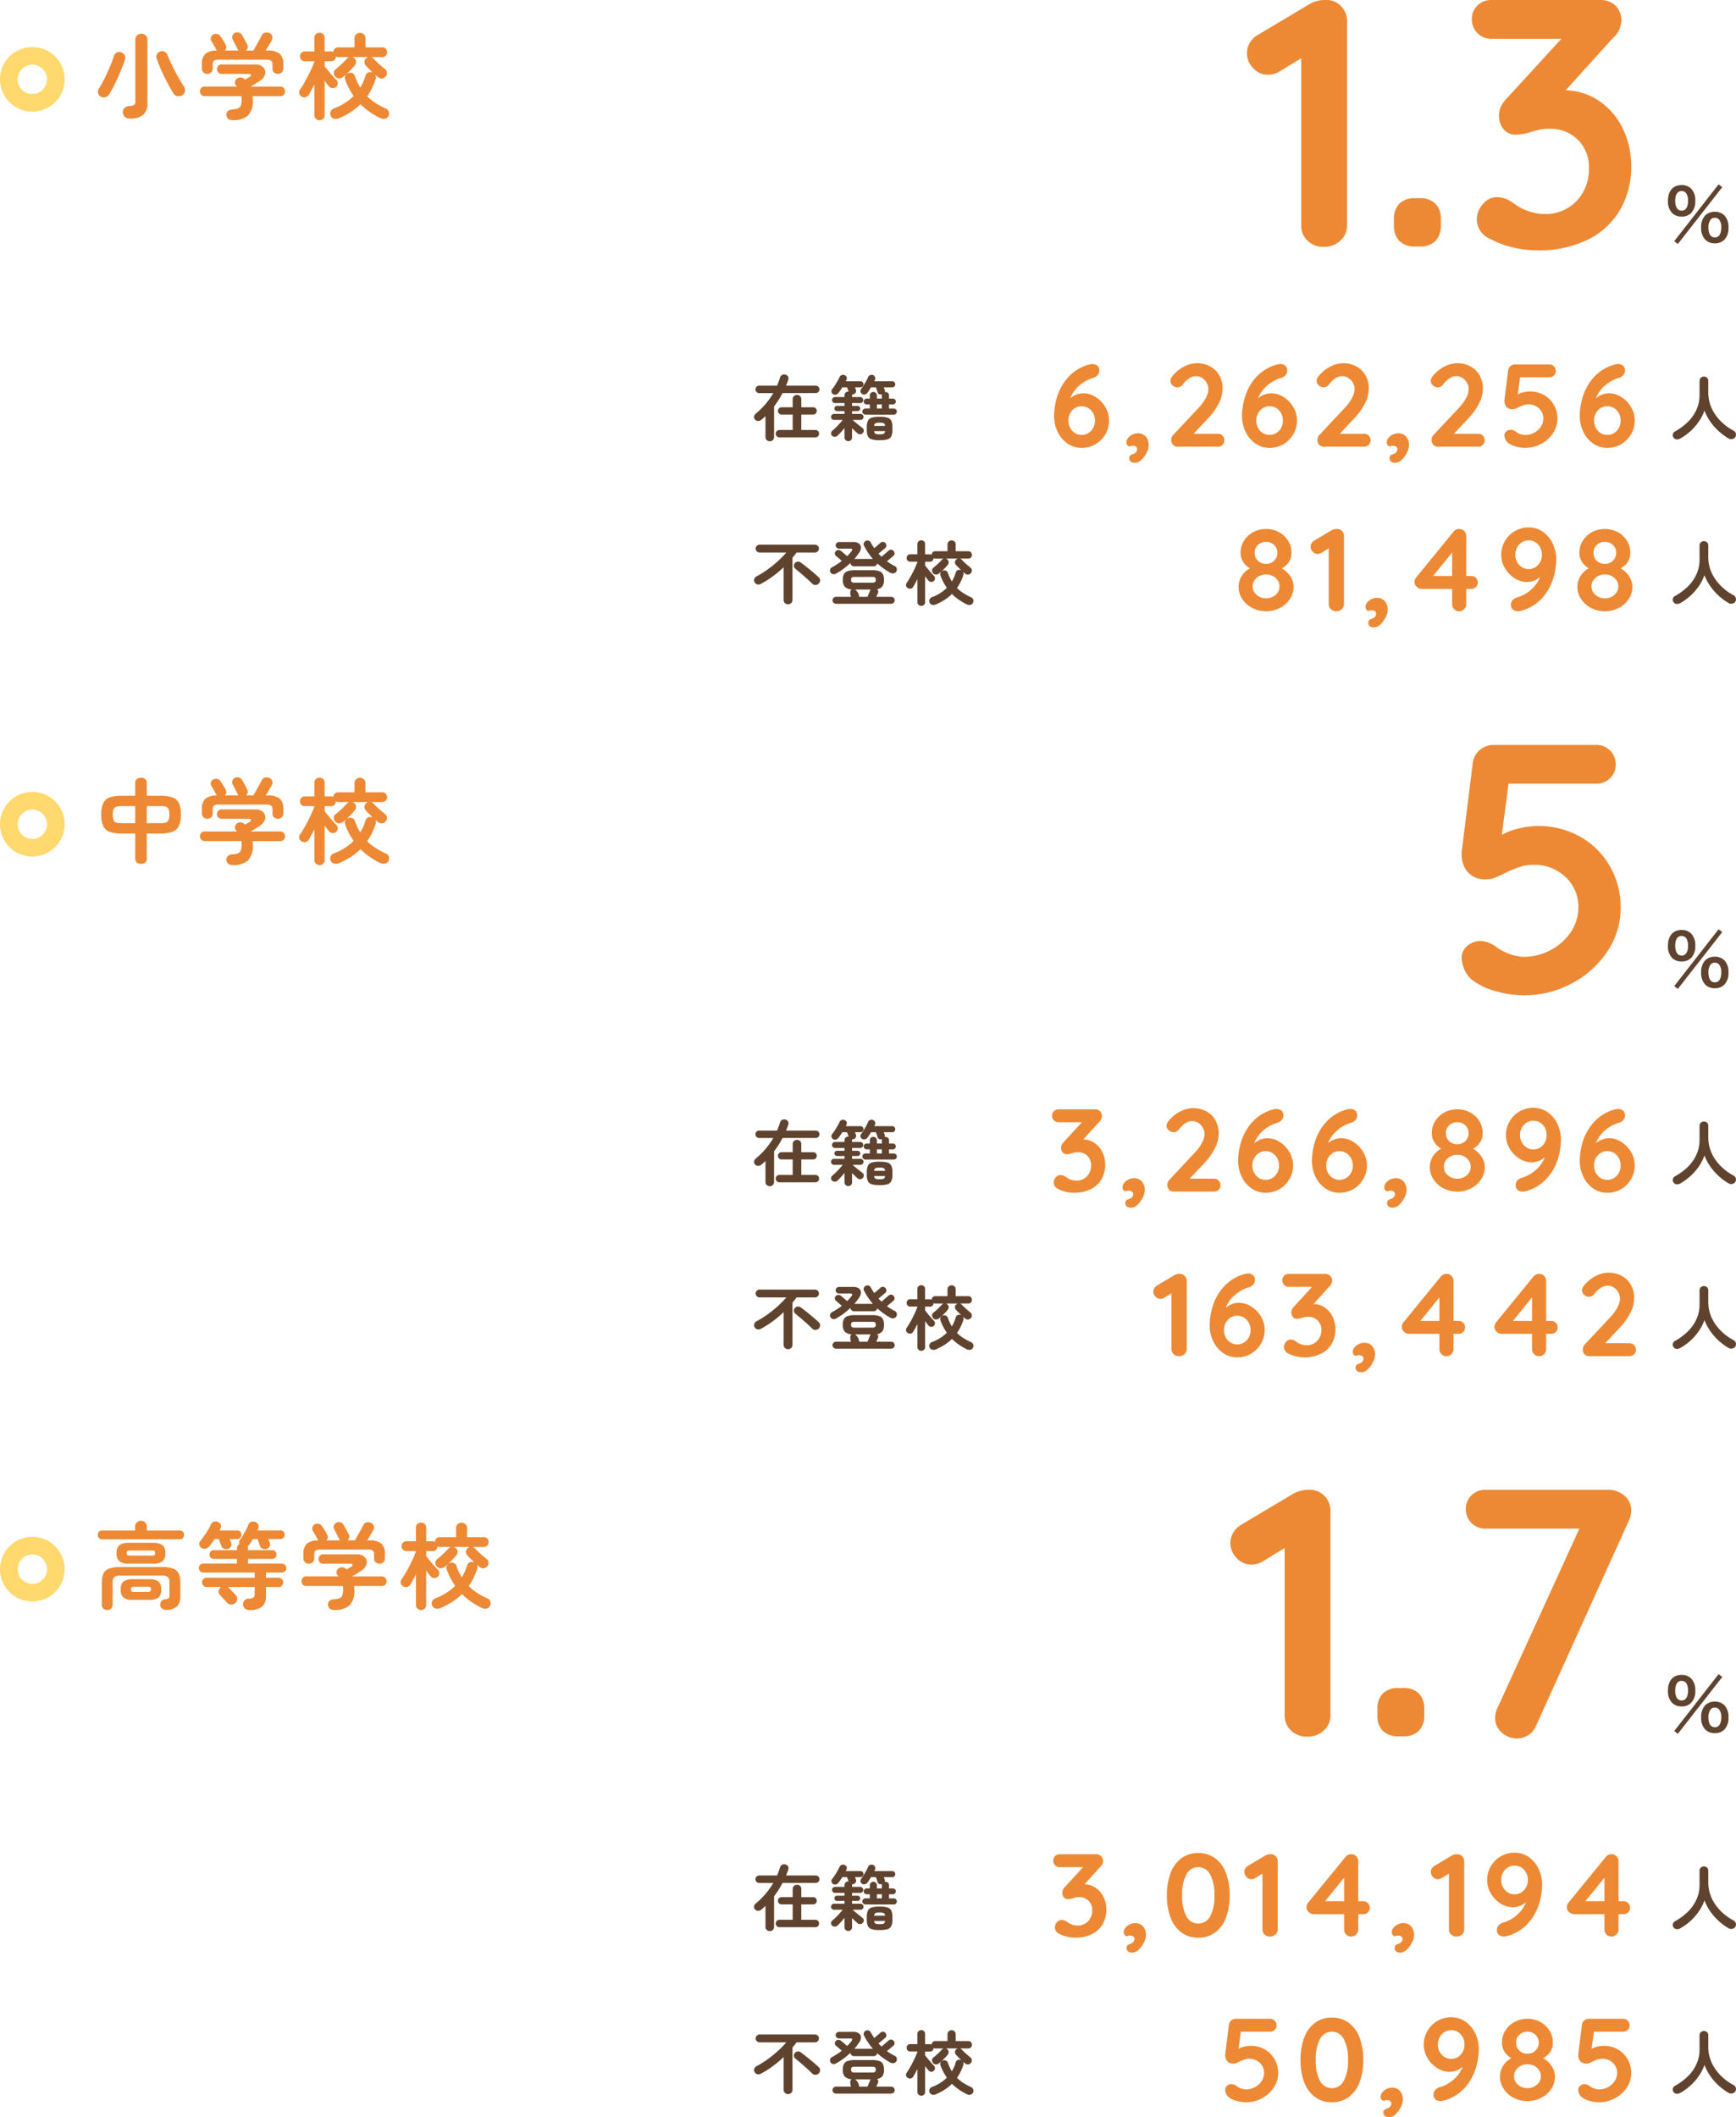<svg xmlns="http://www.w3.org/2000/svg" width="295.431" height="360.221" viewBox="0 0 295.431 360.221"><g transform="translate(-140 -5158)"><g transform="translate(-748 420.48)"><path d="M2.256,1.456A.939.939,0,0,1,1.6,1.208.855.855,0,0,1,1.328.544V-3.2a3.6,3.6,0,0,1,.288-1.576A1.66,1.66,0,0,1,2.6-5.608a5.888,5.888,0,0,1,1.912-.248H11.5a5.876,5.876,0,0,1,1.92.248,1.659,1.659,0,0,1,.976.832A3.6,3.6,0,0,1,14.688-3.2V-.88A2.314,2.314,0,0,1,14.112.848a2.642,2.642,0,0,1-1.856.576,1.054,1.054,0,0,1-.68-.224.817.817,0,0,1-.312-.592.992.992,0,0,1,.208-.672.884.884,0,0,1,.672-.32,1.022,1.022,0,0,0,.576-.168.927.927,0,0,0,.112-.568V-3.2a1.33,1.33,0,0,0-.256-.952A1.615,1.615,0,0,0,11.5-4.4H4.512a1.651,1.651,0,0,0-1.08.248,1.3,1.3,0,0,0-.264.952V.544a.855.855,0,0,1-.272.664A.919.919,0,0,1,2.256,1.456ZM6.032-6.432a2.744,2.744,0,0,1-1.7-.4A1.69,1.69,0,0,1,3.84-8.208a1.687,1.687,0,0,1,.488-1.384,2.788,2.788,0,0,1,1.7-.392h3.9a2.822,2.822,0,0,1,1.72.392,1.687,1.687,0,0,1,.488,1.384,1.69,1.69,0,0,1-.488,1.376,2.778,2.778,0,0,1-1.72.4ZM1.408-10.576a.727.727,0,0,1-.56-.224.75.75,0,0,1-.208-.528.743.743,0,0,1,.208-.536.741.741,0,0,1,.56-.216H6.992v-.656a.931.931,0,0,1,.3-.72A1.015,1.015,0,0,1,8-13.728a.987.987,0,0,1,.7.272.944.944,0,0,1,.288.72v.656h5.584a.715.715,0,0,1,.552.216.759.759,0,0,1,.2.536.767.767,0,0,1-.2.528.7.7,0,0,1-.552.224ZM6.656-.272a2.611,2.611,0,0,1-1.64-.392,1.7,1.7,0,0,1-.472-1.368,1.693,1.693,0,0,1,.472-1.376,2.653,2.653,0,0,1,1.64-.384H9.312a2.648,2.648,0,0,1,1.648.384,1.71,1.71,0,0,1,.464,1.376A1.713,1.713,0,0,1,10.96-.664a2.606,2.606,0,0,1-1.648.392ZM6.144-7.808h3.7A.779.779,0,0,0,10.3-7.9a.441.441,0,0,0,.1-.344q0-.272-.1-.352a.844.844,0,0,0-.456-.08h-3.7a.891.891,0,0,0-.464.08q-.112.08-.112.352A.421.421,0,0,0,5.68-7.9.822.822,0,0,0,6.144-7.808Zm.688,6.176h2.3a.783.783,0,0,0,.448-.088A.421.421,0,0,0,9.7-2.064a.421.421,0,0,0-.112-.344A.783.783,0,0,0,9.136-2.5h-2.3a.744.744,0,0,0-.432.088.421.421,0,0,0-.112.344A.421.421,0,0,0,6.4-1.72.744.744,0,0,0,6.832-1.632ZM26.368,1.456a.983.983,0,0,1-.688-.264A1.023,1.023,0,0,1,25.36.48a.96.96,0,0,1,.256-.656.873.873,0,0,1,.64-.3,1.574,1.574,0,0,0,.9-.208,1.017,1.017,0,0,0,.184-.72V-2.464H22.752a.294.294,0,0,1,.072.056.576.576,0,0,0,.088.072q.24.256.616.624t.584.608a.917.917,0,0,1,.264.728.978.978,0,0,1-.36.664,1,1,0,0,1-.728.24,1,1,0,0,1-.68-.352q-.224-.256-.576-.64t-.608-.656a.785.785,0,0,1-.224-.632.91.91,0,0,1,.32-.616.6.6,0,0,1,.064-.056.468.468,0,0,0,.048-.04h-2.48a.717.717,0,0,1-.544-.24.8.8,0,0,1-.224-.56.767.767,0,0,1,.224-.552.728.728,0,0,1,.544-.232h8.192v-.88H18.576a.7.7,0,0,1-.52-.224.736.736,0,0,1-.216-.528.755.755,0,0,1,.216-.544.7.7,0,0,1,.52-.224H24.32v-.8H20.368a.683.683,0,0,1-.512-.216.723.723,0,0,1-.208-.52.75.75,0,0,1,.208-.528.671.671,0,0,1,.512-.224H24.32v-.24a.872.872,0,0,1,.416-.8.77.77,0,0,1,.112-.72,13.711,13.711,0,0,0,.776-1.232,9.591,9.591,0,0,0,.632-1.312.792.792,0,0,1,.488-.5.963.963,0,0,1,.68.008.876.876,0,0,1,.52.424.78.78,0,0,1,.024.648q-.032.08-.08.176l-.1.192h3.92a.69.69,0,0,1,.544.216.756.756,0,0,1,.192.52.756.756,0,0,1-.192.52.69.69,0,0,1-.544.216H29.664a2.739,2.739,0,0,1,.136.32q.056.16.1.288A.752.752,0,0,1,29.9-9.4a.807.807,0,0,1-.52.44,1.024,1.024,0,0,1-.68-.008.7.7,0,0,1-.44-.44q-.08-.24-.216-.6l-.232-.616H27.04q-.144.256-.3.5t-.28.416a1.382,1.382,0,0,1-.32.336,1.166,1.166,0,0,1,.064.4v.24H30.32a.689.689,0,0,1,.528.224.75.75,0,0,1,.208.528.723.723,0,0,1-.208.52.7.7,0,0,1-.528.216H26.208v.8h5.76a.715.715,0,0,1,.536.224.755.755,0,0,1,.216.544.736.736,0,0,1-.216.528.715.715,0,0,1-.536.224h-2.7v.88h2.16a.728.728,0,0,1,.544.232.767.767,0,0,1,.224.552.8.8,0,0,1-.224.56.717.717,0,0,1-.544.24h-2.16V-.976A2.335,2.335,0,0,1,28.6.88,3.408,3.408,0,0,1,26.368,1.456ZM22.816-8.96a1.046,1.046,0,0,1-.688-.008.7.7,0,0,1-.432-.44q-.1-.24-.224-.6t-.224-.616h-.736q-.224.352-.448.656t-.432.576a1.115,1.115,0,0,1-.6.4A.943.943,0,0,1,18.3-9.1a.742.742,0,0,1-.368-.544.742.742,0,0,1,.144-.624q.512-.656,1-1.376a9.025,9.025,0,0,0,.792-1.408.864.864,0,0,1,.512-.512.962.962,0,0,1,.688.032.773.773,0,0,1,.5.448.829.829,0,0,1-.048.688l-.072.144q-.04.08-.088.16h2.992a.7.7,0,0,1,.536.216.738.738,0,0,1,.2.52.738.738,0,0,1-.2.52.7.7,0,0,1-.536.216H23.1l.128.32q.064.16.112.288a.751.751,0,0,1-.016.624A.777.777,0,0,1,22.816-8.96ZM40.848,1.44A1.061,1.061,0,0,1,40.1,1.2a.945.945,0,0,1-.288-.64A.813.813,0,0,1,40.064-.1a1.066,1.066,0,0,1,.72-.272,3.075,3.075,0,0,0,.976-.176.872.872,0,0,0,.5-.5A2.891,2.891,0,0,0,42.4-2.08a3.044,3.044,0,0,0-.048-.56H36.128a.766.766,0,0,1-.6-.24.831.831,0,0,1-.216-.576.85.85,0,0,1,.208-.576.668.668,0,0,1,.528-.24h5.568q-.048-.048-.088-.1T41.44-4.48a.687.687,0,0,1-.168-.592.859.859,0,0,1,.312-.544.88.88,0,0,1,.64-.2.981.981,0,0,1,.592.216q.032.032.08.072t.08.072l.448-.256L43.76-5.9q.272-.176.224-.352t-.368-.176H38.992a.728.728,0,0,1-.568-.24.811.811,0,0,1-.216-.56.811.811,0,0,1,.216-.56.728.728,0,0,1,.568-.24H44.7a1.975,1.975,0,0,1,1.128.288,1.315,1.315,0,0,1,.552.72,1.283,1.283,0,0,1-.088.912,2.11,2.11,0,0,1-.792.864q-.416.272-.8.512t-.784.464h4.992a.854.854,0,0,1,.656.24.814.814,0,0,1,.224.576.831.831,0,0,1-.216.576.766.766,0,0,1-.6.24h-4.72A4.531,4.531,0,0,1,44.3-2,3.555,3.555,0,0,1,43.48.664,3.75,3.75,0,0,1,40.848,1.44Zm-4.3-7.872a.919.919,0,0,1-.64-.248.836.836,0,0,1-.272-.648v-.736a2.325,2.325,0,0,1,.576-1.768,2.948,2.948,0,0,1,1.984-.552L38.1-10.5a.894.894,0,0,1-.072-.12q-.064-.144-.224-.424l-.32-.56q-.16-.28-.24-.408a.736.736,0,0,1-.08-.616.778.778,0,0,1,.4-.488.925.925,0,0,1,.672-.1.883.883,0,0,1,.56.4q.176.256.448.688t.416.72a.9.9,0,0,1,.12.528.73.73,0,0,1-.248.48h2.352a1.458,1.458,0,0,1-.12-.136.559.559,0,0,1-.088-.168q-.064-.144-.232-.472t-.328-.656q-.16-.328-.24-.456a.775.775,0,0,1-.056-.624.807.807,0,0,1,.408-.48.87.87,0,0,1,.672-.08.949.949,0,0,1,.56.416q.112.176.28.488l.336.624q.168.312.264.5a.975.975,0,0,1,.088.56.708.708,0,0,1-.3.48H44.4q.192-.336.472-.832t.552-.984q.272-.488.4-.76a.812.812,0,0,1,.592-.48,1.09,1.09,0,0,1,.72.08.909.909,0,0,1,.472.512.81.81,0,0,1-.072.72q-.176.32-.472.808L46.5-10.4h.288a3.184,3.184,0,0,1,2.1.544A2.284,2.284,0,0,1,49.5-8.064v.736a.836.836,0,0,1-.272.648.919.919,0,0,1-.64.248,1,1,0,0,1-.656-.224.782.782,0,0,1-.272-.64v-.736a.777.777,0,0,0-.224-.632,1.33,1.33,0,0,0-.816-.184H38.512a1.33,1.33,0,0,0-.816.184.777.777,0,0,0-.224.632V-7.3a.782.782,0,0,1-.272.64A1,1,0,0,1,36.544-6.432Zm19.12,7.888a.879.879,0,0,1-.624-.24.836.836,0,0,1-.256-.64V-4.608q-.24.464-.48.9T53.84-2.9a.86.86,0,0,1-.552.432.922.922,0,0,1-.7-.128.779.779,0,0,1-.384-.512.788.788,0,0,1,.144-.656q.416-.608.888-1.456t.888-1.728q.416-.88.656-1.552v-.08H53.152a.772.772,0,0,1-.592-.24.835.835,0,0,1-.224-.592.843.843,0,0,1,.224-.584.759.759,0,0,1,.592-.248h1.632v-2.3a.83.83,0,0,1,.256-.648.9.9,0,0,1,.624-.232.867.867,0,0,1,.616.232.844.844,0,0,1,.248.648v2.3h1.1a.733.733,0,0,1,.384.1.848.848,0,0,1,.24-.568.785.785,0,0,1,.592-.232h2.768V-12.48a.88.88,0,0,1,.272-.672.923.923,0,0,1,.656-.256.943.943,0,0,1,.672.256.88.88,0,0,1,.272.672v1.536H66.32a.791.791,0,0,1,.608.24.835.835,0,0,1,.224.592.835.835,0,0,1-.224.592.791.791,0,0,1-.608.24H64.368a.747.747,0,0,1,.464.256q.208.224.56.56t.736.664q.384.328.672.552a.782.782,0,0,1,.328.576.876.876,0,0,1-.184.656.988.988,0,0,1-.616.36.847.847,0,0,1-.68-.2q-.112-.08-.24-.192l-.256-.224a.881.881,0,0,1,.064.7,11.1,11.1,0,0,1-1.456,2.96,9.284,9.284,0,0,0,1.448,1.152A12.456,12.456,0,0,0,66.9-.544a.918.918,0,0,1,.544.528.981.981,0,0,1-.048.752.836.836,0,0,1-.616.472,1.3,1.3,0,0,1-.808-.12A14.921,14.921,0,0,1,64.2.048a11.118,11.118,0,0,1-1.576-1.312A9.882,9.882,0,0,1,60.944.08,13.441,13.441,0,0,1,58.96,1.12a1.382,1.382,0,0,1-.816.072.8.8,0,0,1-.592-.5.921.921,0,0,1,0-.752,1,1,0,0,1,.576-.5,9.284,9.284,0,0,0,3.328-2.1,13.916,13.916,0,0,1-.784-1.3,10.211,10.211,0,0,1-.64-1.472.845.845,0,0,1,.016-.7.842.842,0,0,1,.464-.416,1.031,1.031,0,0,1,.7-.008.8.8,0,0,1,.48.536A8.465,8.465,0,0,0,62.1-5.008q.232.48.488.912a10.19,10.19,0,0,0,.5-.96,8.024,8.024,0,0,0,.384-1.04.813.813,0,0,1,.464-.568.97.97,0,0,1,.7-.008.877.877,0,0,1,.112.048q-.32-.3-.648-.624t-.584-.624A.761.761,0,0,1,63.3-8.5a.908.908,0,0,1,.312-.6.8.8,0,0,1,.4-.176h-2.8a.678.678,0,0,1,.336.176.824.824,0,0,1,.32.608.887.887,0,0,1-.208.624,13.513,13.513,0,0,1-.976,1.064,11.731,11.731,0,0,1-1.04.92,1.021,1.021,0,0,1-.7.224.829.829,0,0,1-.648-.352.911.911,0,0,1-.2-.64.721.721,0,0,1,.312-.56q.272-.208.616-.52t.7-.656q.352-.344.608-.632a.721.721,0,0,1,.4-.256H58.848a.822.822,0,0,1-.4-.1.866.866,0,0,1-.232.568.759.759,0,0,1-.584.232h-1.1v.864q.272.352.648.808t.744.872q.368.416.592.64a.794.794,0,0,1,.248.6.827.827,0,0,1-.28.6A.828.828,0,0,1,57.856-4a.814.814,0,0,1-.576-.3q-.16-.176-.352-.432t-.4-.528V.576a.85.85,0,0,1-.248.64A.851.851,0,0,1,55.664,1.456Z" transform="translate(904 5010)" fill="#ed8934"/><path d="M3,1.08a.737.737,0,0,1-.516-.2A.689.689,0,0,1,2.268.348V-3.2q-.18.168-.366.336t-.39.324a.751.751,0,0,1-.528.162.71.71,0,0,1-.5-.246.6.6,0,0,1-.15-.5A.724.724,0,0,1,.588-3.6,13.286,13.286,0,0,0,2.28-5.256,13.062,13.062,0,0,0,3.6-7.116H1.2A.613.613,0,0,1,.75-7.3a.613.613,0,0,1-.186-.45A.593.593,0,0,1,.75-8.2a.623.623,0,0,1,.45-.18H4.236q.156-.348.282-.7t.246-.72a.649.649,0,0,1,.378-.42.78.78,0,0,1,.57-.024.684.684,0,0,1,.414.354.673.673,0,0,1,.018.522q-.084.252-.18.5t-.192.486h5.052a.6.6,0,0,1,.444.18.6.6,0,0,1,.18.444.623.623,0,0,1-.18.45.593.593,0,0,1-.444.186H5.172Q4.86-6.528,4.5-5.952t-.768,1.1v5.2a.7.7,0,0,1-.21.534A.732.732,0,0,1,3,1.08ZM4.644.42a.613.613,0,0,1-.45-.186.613.613,0,0,1-.186-.45A.593.593,0,0,1,4.194-.66a.623.623,0,0,1,.45-.18H6.9V-3.468H5.016a.6.6,0,0,1-.444-.18.589.589,0,0,1-.18-.432.6.6,0,0,1,.18-.444.6.6,0,0,1,.444-.18H6.9V-6.072a.689.689,0,0,1,.216-.534.737.737,0,0,1,.516-.2.732.732,0,0,1,.522.2.7.7,0,0,1,.21.534V-4.7h2.028a.589.589,0,0,1,.432.18A.6.6,0,0,1,11-4.08a.589.589,0,0,1-.18.432.589.589,0,0,1-.432.18H8.364V-.84h2.4a.6.6,0,0,1,.444.18.6.6,0,0,1,.18.444.623.623,0,0,1-.18.45.593.593,0,0,1-.444.186Zm11.712.636a.635.635,0,0,1-.45-.174A.6.6,0,0,1,15.72.42v-1.6q-.288.36-.6.7t-.552.582a.759.759,0,0,1-.486.21A.605.605,0,0,1,13.6.132a.508.508,0,0,1-.168-.438.605.605,0,0,1,.228-.426q.264-.216.588-.534t.636-.666q.312-.348.528-.624H13.944a.5.5,0,0,1-.366-.15.484.484,0,0,1-.15-.354.5.5,0,0,1,.15-.366.5.5,0,0,1,.366-.15H15.72v-.48H14.436a.427.427,0,0,1-.312-.132.427.427,0,0,1-.132-.312.427.427,0,0,1,.132-.312.427.427,0,0,1,.312-.132H15.72v-.48H14.112a.5.5,0,0,1-.366-.15.484.484,0,0,1-.15-.354.5.5,0,0,1,.15-.366.5.5,0,0,1,.366-.15H15.72v-.288a.6.6,0,0,1,.186-.462.635.635,0,0,1,.45-.174.084.084,0,0,1,.036.006.053.053,0,0,0,.024.006q-.06-.18-.132-.39T16.152-8.1h-.816q-.156.264-.318.5t-.306.426a.843.843,0,0,1-.432.312.591.591,0,0,1-.5-.06.582.582,0,0,1-.276-.4.55.55,0,0,1,.108-.456,7.626,7.626,0,0,0,.45-.63q.246-.378.468-.768t.354-.678a.616.616,0,0,1,.372-.336.655.655,0,0,1,.492.024.613.613,0,0,1,.33.318.512.512,0,0,1-.018.438q-.024.06-.06.132l-.072.144h2.508a.5.5,0,0,1,.366.15.5.5,0,0,1,.15.366.5.5,0,0,1-.15.366.5.5,0,0,1-.366.15H17.5q.048.12.09.228l.066.168a.545.545,0,0,1-.024.474.633.633,0,0,1-.36.306.837.837,0,0,1-.288.048A.474.474,0,0,1,17-6.8.437.437,0,0,1,17-6.732v.288H18.4a.484.484,0,0,1,.354.15.5.5,0,0,1,.15.366.484.484,0,0,1-.15.354.484.484,0,0,1-.354.15H17v.48h.948a.427.427,0,0,1,.312.132A.427.427,0,0,1,18.4-4.5a.427.427,0,0,1-.132.312.427.427,0,0,1-.312.132H17v.48h1.44a.5.5,0,0,1,.366.15.5.5,0,0,1,.15.366.484.484,0,0,1-.15.354.5.5,0,0,1-.366.15H17.1q.168.156.486.426t.648.528q.33.258.534.414a.524.524,0,0,1,.228.4.567.567,0,0,1-.144.444.615.615,0,0,1-.438.228.63.63,0,0,1-.474-.144q-.18-.156-.432-.4L17-1.14V.42a.6.6,0,0,1-.186.462A.65.65,0,0,1,16.356,1.056Zm2.916-4.512a.488.488,0,0,1-.366-.156.5.5,0,0,1-.15-.36.5.5,0,0,1,.15-.366.5.5,0,0,1,.366-.15h.756v-.7h-.54a.484.484,0,0,1-.354-.15.484.484,0,0,1-.15-.354.465.465,0,0,1,.15-.348.494.494,0,0,1,.354-.144h.54v-.528a.569.569,0,0,1,.174-.438.6.6,0,0,1,.426-.162.608.608,0,0,1,.42.162.56.56,0,0,1,.18.438v.528h.852v-.528a.517.517,0,0,1,.036-.2.7.7,0,0,1-.462-.012.5.5,0,0,1-.306-.324q-.048-.18-.138-.432l-.15-.42h-.828q-.156.24-.3.468t-.276.42a.841.841,0,0,1-.438.312.579.579,0,0,1-.51-.072.526.526,0,0,1-.27-.384.568.568,0,0,1,.114-.456,6.08,6.08,0,0,0,.42-.612q.228-.372.438-.756a7.238,7.238,0,0,0,.33-.672.576.576,0,0,1,.36-.336.688.688,0,0,1,.5.024.617.617,0,0,1,.318.318.568.568,0,0,1-.006.45,1.179,1.179,0,0,1-.06.126.847.847,0,0,0-.06.138h3.048a.5.5,0,0,1,.366.15.5.5,0,0,1,.15.366.5.5,0,0,1-.15.366.5.5,0,0,1-.366.15H22.392q.048.12.09.222t.066.174a.516.516,0,0,1,0,.408.226.226,0,0,1,.072-.012h.06a.623.623,0,0,1,.432.162.56.56,0,0,1,.18.438v.528h.648a.488.488,0,0,1,.36.144.474.474,0,0,1,.144.348.494.494,0,0,1-.144.354.478.478,0,0,1-.36.15h-.648v.7h.816a.5.5,0,0,1,.366.15.5.5,0,0,1,.15.366.5.5,0,0,1-.15.36.488.488,0,0,1-.366.156ZM21.612.9A4.241,4.241,0,0,1,20.34.75,1.032,1.032,0,0,1,19.7.216a2.6,2.6,0,0,1-.186-1.1v-.4A2.64,2.64,0,0,1,19.7-2.4a1.032,1.032,0,0,1,.642-.534,4.241,4.241,0,0,1,1.272-.15h.156a4.241,4.241,0,0,1,1.272.15,1.032,1.032,0,0,1,.642.534,2.64,2.64,0,0,1,.186,1.116v.4a2.6,2.6,0,0,1-.186,1.1A1.032,1.032,0,0,1,23.04.75,4.241,4.241,0,0,1,21.768.9ZM20.76-1.536h1.86A.526.526,0,0,0,22.4-1.98a1.477,1.477,0,0,0-.636-.1h-.156a1.477,1.477,0,0,0-.636.1A.526.526,0,0,0,20.76-1.536Zm.852,1.428h.156a1.4,1.4,0,0,0,.636-.1.531.531,0,0,0,.216-.438H20.76a.531.531,0,0,0,.216.438A1.4,1.4,0,0,0,21.612-.108Zm-.384-4.38h.852v-.7h-.852Zm-15.12,33.3a.749.749,0,0,1-.534-.21.717.717,0,0,1-.222-.546V22.516a18.659,18.659,0,0,1-1.818,1.53,17.078,17.078,0,0,1-2.058,1.3.79.79,0,0,1-.576.09.7.7,0,0,1-.468-.354.685.685,0,0,1-.072-.558.756.756,0,0,1,.4-.462,16.172,16.172,0,0,0,1.878-1.176,19.808,19.808,0,0,0,1.752-1.422A17.369,17.369,0,0,0,5.82,20.008H1.26a.633.633,0,0,1-.462-.2.647.647,0,0,1-.2-.474.627.627,0,0,1,.2-.468.643.643,0,0,1,.462-.192h9.432a.657.657,0,0,1,.474.192.627.627,0,0,1,.2.468.676.676,0,0,1-.672.672H7.56q-.168.228-.342.45t-.354.438V28.06a.717.717,0,0,1-.222.546A.749.749,0,0,1,6.108,28.816Zm4.128-3.492q-.36-.36-.882-.834t-1.062-.936q-.54-.462-.96-.8a.6.6,0,0,1-.222-.444.69.69,0,0,1,.138-.48.747.747,0,0,1,.456-.258.671.671,0,0,1,.528.114q.336.24.75.564t.846.678q.432.354.822.69t.666.6a.7.7,0,0,1,.246.528.737.737,0,0,1-.234.552.767.767,0,0,1-.546.234A.744.744,0,0,1,10.236,25.324Zm4.044,3.408a.585.585,0,0,1-.42-.174.556.556,0,0,1-.18-.414.57.57,0,0,1,.18-.426.585.585,0,0,1,.42-.174h2.544a2.225,2.225,0,0,1-.1-.39,1.755,1.755,0,0,1-.018-.432.6.6,0,0,1,.09-.306.461.461,0,0,1,.072-.078.844.844,0,0,1,.072-.054,1.768,1.768,0,0,1-1.188-.456,1.744,1.744,0,0,1-.324-1.164,2.07,2.07,0,0,1,.192-.978,1.106,1.106,0,0,1,.66-.51,4.207,4.207,0,0,1,1.284-.156h2.748a4.147,4.147,0,0,1,1.278.156,1.1,1.1,0,0,1,.654.51,2.07,2.07,0,0,1,.192.978,1.924,1.924,0,0,1-.252,1.08,1.328,1.328,0,0,1-.912.492.64.64,0,0,1,.174.318.555.555,0,0,1-.042.366q-.036.1-.114.264t-.162.36h2.532a.585.585,0,0,1,.42.174.57.57,0,0,1,.18.426.556.556,0,0,1-.18.414.585.585,0,0,1-.42.174Zm.012-5.148a.778.778,0,0,1-.534.108.616.616,0,0,1-.414-.288.6.6,0,0,1-.078-.486.628.628,0,0,1,.33-.4q.42-.228.846-.5t.81-.576q-.132-.132-.33-.3l-.372-.318q-.174-.15-.282-.234a.507.507,0,0,1-.192-.39.524.524,0,0,1,.156-.414.6.6,0,0,1,.408-.2.633.633,0,0,1,.444.138q.1.072.3.24t.42.354q.216.186.36.318a7.181,7.181,0,0,0,.744-.84q.324-.444-.2-.444h-1.92a.562.562,0,0,1-.4-.168.533.533,0,0,1-.174-.4.527.527,0,0,1,.174-.4.572.572,0,0,1,.4-.162h2.352a1.66,1.66,0,0,1,1.032.264.841.841,0,0,1,.342.678,1.583,1.583,0,0,1-.318.894q-.18.264-.378.528t-.426.516h3.156a10.9,10.9,0,0,1-1.512-2.256.535.535,0,0,1-.018-.474.65.65,0,0,1,.8-.378.614.614,0,0,1,.372.324q.132.24.282.48t.306.48l.372-.318q.2-.174.39-.336t.27-.246a.627.627,0,0,1,.426-.174.546.546,0,0,1,.426.186.652.652,0,0,1,.18.426.494.494,0,0,1-.18.414l-.306.264q-.21.18-.444.372t-.414.336q.132.132.258.264t.258.264q.144-.12.384-.324t.468-.4q.228-.2.336-.294a.627.627,0,0,1,.426-.174.511.511,0,0,1,.414.186.628.628,0,0,1,.192.426.494.494,0,0,1-.18.414q-.1.084-.294.252l-.42.354q-.222.186-.4.33.312.228.642.432a7.771,7.771,0,0,0,.7.384.651.651,0,0,1,.276.888.642.642,0,0,1-.474.348.92.92,0,0,1-.582-.1,13.123,13.123,0,0,1-1.164-.744,11.977,11.977,0,0,1-1.044-.84.644.644,0,0,1-.216.348.589.589,0,0,1-.4.144H17.34a.6.6,0,0,1-.42-.168.618.618,0,0,1-.2-.4,11.987,11.987,0,0,1-1.17.984A11.035,11.035,0,0,1,14.292,23.584Zm3.144,1.56h3.012a.8.8,0,0,0,.456-.1.469.469,0,0,0,.132-.4q0-.3-.132-.39a.849.849,0,0,0-.456-.09H17.436a.879.879,0,0,0-.468.09q-.132.09-.132.39a.469.469,0,0,0,.132.4A.833.833,0,0,0,17.436,25.144Zm.78,2.4h1.416q.1-.24.24-.576t.228-.54a.368.368,0,0,0,.036-.066q.012-.03.024-.054H17.52a1.321,1.321,0,0,1,.336.336,1.928,1.928,0,0,1,.252.42,1.871,1.871,0,0,1,.066.222A1.826,1.826,0,0,1,18.216,27.544Zm10.572,1.548a.659.659,0,0,1-.468-.18.627.627,0,0,1-.192-.48V24.544q-.18.348-.36.678t-.348.606a.645.645,0,0,1-.414.324.692.692,0,0,1-.522-.1.584.584,0,0,1-.288-.384.591.591,0,0,1,.108-.492q.312-.456.666-1.092t.666-1.3q.312-.66.492-1.164v-.06H26.9a.579.579,0,0,1-.444-.18.663.663,0,0,1,0-.882.569.569,0,0,1,.444-.186h1.224V18.592a.622.622,0,0,1,.192-.486.672.672,0,0,1,.468-.174.65.65,0,0,1,.462.174.633.633,0,0,1,.186.486V20.32h.828a.55.55,0,0,1,.288.072.636.636,0,0,1,.18-.426.589.589,0,0,1,.444-.174h2.076V18.64a.66.66,0,0,1,.2-.5.692.692,0,0,1,.492-.192.707.707,0,0,1,.5.192.66.66,0,0,1,.2.5v1.152H36.78a.594.594,0,0,1,.456.18.671.671,0,0,1,0,.888.594.594,0,0,1-.456.18H35.316a.56.56,0,0,1,.348.192q.156.168.42.42t.552.5q.288.246.5.414a.587.587,0,0,1,.246.432.657.657,0,0,1-.138.492.741.741,0,0,1-.462.27.635.635,0,0,1-.51-.15q-.084-.06-.18-.144L35.9,23.3a.66.66,0,0,1,.048.528,8.324,8.324,0,0,1-1.092,2.22,6.963,6.963,0,0,0,1.086.864,9.342,9.342,0,0,0,1.266.684.688.688,0,0,1,.408.4.736.736,0,0,1-.036.564.627.627,0,0,1-.462.354.978.978,0,0,1-.606-.09,11.191,11.191,0,0,1-1.326-.78,8.339,8.339,0,0,1-1.182-.984,7.411,7.411,0,0,1-1.26,1.008,10.081,10.081,0,0,1-1.488.78,1.036,1.036,0,0,1-.612.054.6.6,0,0,1-.444-.378.691.691,0,0,1,0-.564.748.748,0,0,1,.432-.372,6.963,6.963,0,0,0,2.5-1.572,10.437,10.437,0,0,1-.588-.972,7.658,7.658,0,0,1-.48-1.1.627.627,0,0,1,.36-.84.773.773,0,0,1,.528-.006.6.6,0,0,1,.36.4,6.348,6.348,0,0,0,.306.756q.174.36.366.684a7.643,7.643,0,0,0,.372-.72,6.018,6.018,0,0,0,.288-.78A.609.609,0,0,1,34.992,23,.728.728,0,0,1,35.52,23a.658.658,0,0,1,.084.036q-.24-.228-.486-.468T34.68,22.1a.571.571,0,0,1-.162-.474.681.681,0,0,1,.234-.45.6.6,0,0,1,.3-.132h-2.1a.509.509,0,0,1,.252.132.618.618,0,0,1,.24.456.665.665,0,0,1-.156.468,10.135,10.135,0,0,1-.732.8,8.8,8.8,0,0,1-.78.69.766.766,0,0,1-.522.168.621.621,0,0,1-.486-.264.683.683,0,0,1-.15-.48.541.541,0,0,1,.234-.42q.2-.156.462-.39t.522-.492q.264-.258.456-.474a.54.54,0,0,1,.3-.192H31.176a.616.616,0,0,1-.3-.072.65.65,0,0,1-.174.426.569.569,0,0,1-.438.174h-.828v.648q.2.264.486.606t.558.654q.276.312.444.48a.6.6,0,0,1,.186.45.608.608,0,0,1-.678.594A.61.61,0,0,1,30,24.772q-.12-.132-.264-.324t-.3-.4v4.38a.627.627,0,0,1-.648.66Z" transform="translate(1016 5065)" fill="#60432e"/><path d="M-94.44-8.88a3.528,3.528,0,0,1,1.95.64,3.963,3.963,0,0,1,1.31,1.57,4.77,4.77,0,0,1,.46,2.07,4.827,4.827,0,0,1-.66,2.55A4.312,4.312,0,0,1-93.24-.38a6.366,6.366,0,0,1-2.8.58A5.918,5.918,0,0,1-97.48.02a5.169,5.169,0,0,1-1.26-.48,1.206,1.206,0,0,1-.74-1.08,1.329,1.329,0,0,1,.34-.88,1.041,1.041,0,0,1,.82-.4,1.6,1.6,0,0,1,.86.3,3.049,3.049,0,0,0,1.9.66,2.4,2.4,0,0,0,1.18-.31,2.4,2.4,0,0,0,.91-.9,2.6,2.6,0,0,0,.35-1.35,2.172,2.172,0,0,0-.65-1.68,2.232,2.232,0,0,0-1.57-.6,2.733,2.733,0,0,0-.7.08q-.3.08-.36.1a3.049,3.049,0,0,1-.86.16.866.866,0,0,1-.7-.31,1.157,1.157,0,0,1-.26-.77,1.2,1.2,0,0,1,.1-.5,1.892,1.892,0,0,1,.34-.48l3.1-3.38h-3.96a1.085,1.085,0,0,1-.8-.32,1.085,1.085,0,0,1-.32-.8,1.029,1.029,0,0,1,.32-.77,1.1,1.1,0,0,1,.8-.31h6.12a1.223,1.223,0,0,1,.92.33,1.2,1.2,0,0,1,.32.87,1.383,1.383,0,0,1-.48.96ZM-83.98-.16A2.806,2.806,0,0,1-84.32,1a4.263,4.263,0,0,1-.88,1.22,1.614,1.614,0,0,1-1.12.52,1.162,1.162,0,0,1-.7-.19.7.7,0,0,1-.26-.61.55.55,0,0,1,.16-.45,1.055,1.055,0,0,1,.35-.19,2.056,2.056,0,0,0,.27-.1.9.9,0,0,0,.56-.8.5.5,0,0,0-.21-.39.847.847,0,0,0-.55-.17,1.026,1.026,0,0,0-.56.14.921.921,0,0,1-.37-.26.75.75,0,0,1-.13-.48,1.134,1.134,0,0,1,.3-.75,2.22,2.22,0,0,1,.74-.56,1.988,1.988,0,0,1,.86-.21,1.771,1.771,0,0,1,1.38.55A2.254,2.254,0,0,1-83.98-.16Zm8.9.36a4.706,4.706,0,0,1-2.89-.9A5.487,5.487,0,0,1-79.8-3.23,10.567,10.567,0,0,1-80.42-7a10.567,10.567,0,0,1,.62-3.77,5.487,5.487,0,0,1,1.83-2.53,4.706,4.706,0,0,1,2.89-.9,4.706,4.706,0,0,1,2.89.9,5.487,5.487,0,0,1,1.83,2.53A10.567,10.567,0,0,1-69.74-7a10.567,10.567,0,0,1-.62,3.77A5.487,5.487,0,0,1-72.19-.7,4.706,4.706,0,0,1-75.08.2Zm0-2.4a2.245,2.245,0,0,0,2.01-1.22A7.075,7.075,0,0,0-72.34-7a7.075,7.075,0,0,0-.73-3.58,2.245,2.245,0,0,0-2.01-1.22,2.245,2.245,0,0,0-2.01,1.22A7.075,7.075,0,0,0-77.82-7a7.075,7.075,0,0,0,.73,3.58A2.245,2.245,0,0,0-75.08-2.2ZM-62.74-14a1.125,1.125,0,0,1,.84.35,1.2,1.2,0,0,1,.34.87V-1.22a1.135,1.135,0,0,1-.38.87,1.335,1.335,0,0,1-.94.35,1.265,1.265,0,0,1-.92-.35,1.164,1.164,0,0,1-.36-.87V-10.7l-1.24.76a1.223,1.223,0,0,1-.64.18,1.113,1.113,0,0,1-.85-.38,1.213,1.213,0,0,1-.35-.84,1.136,1.136,0,0,1,.17-.6,1.238,1.238,0,0,1,.45-.44l3.02-1.8A1.827,1.827,0,0,1-62.74-14Zm15.72,8a1.085,1.085,0,0,1,.8.32,1.085,1.085,0,0,1,.32.8,1.029,1.029,0,0,1-.32.77,1.1,1.1,0,0,1-.8.31h-.84v2.58a1.181,1.181,0,0,1-.35.87,1.181,1.181,0,0,1-.87.35,1.125,1.125,0,0,1-.84-.35,1.2,1.2,0,0,1-.34-.87V-3.8h-5.2a1.191,1.191,0,0,1-.82-.35,1.092,1.092,0,0,1-.38-.83,1.22,1.22,0,0,1,.3-.8l6.32-7.74a1.214,1.214,0,0,1,1-.48,1.125,1.125,0,0,1,.84.35,1.2,1.2,0,0,1,.34.87V-6ZM-53.5-6h3.24v-4ZM-38.36-.16A2.806,2.806,0,0,1-38.7,1a4.262,4.262,0,0,1-.88,1.22,1.614,1.614,0,0,1-1.12.52,1.162,1.162,0,0,1-.7-.19.7.7,0,0,1-.26-.61.55.55,0,0,1,.16-.45,1.055,1.055,0,0,1,.35-.19,2.056,2.056,0,0,0,.27-.1.9.9,0,0,0,.56-.8.5.5,0,0,0-.21-.39.847.847,0,0,0-.55-.17,1.026,1.026,0,0,0-.56.14.921.921,0,0,1-.37-.26.75.75,0,0,1-.13-.48,1.134,1.134,0,0,1,.3-.75,2.22,2.22,0,0,1,.74-.56,1.988,1.988,0,0,1,.86-.21,1.771,1.771,0,0,1,1.38.55A2.254,2.254,0,0,1-38.36-.16ZM-31-14a1.125,1.125,0,0,1,.84.35,1.2,1.2,0,0,1,.34.87V-1.22a1.135,1.135,0,0,1-.38.87,1.335,1.335,0,0,1-.94.35,1.265,1.265,0,0,1-.92-.35,1.164,1.164,0,0,1-.36-.87V-10.7l-1.24.76a1.223,1.223,0,0,1-.64.18,1.113,1.113,0,0,1-.85-.38,1.213,1.213,0,0,1-.35-.84,1.136,1.136,0,0,1,.17-.6,1.238,1.238,0,0,1,.45-.44l3.02-1.8A1.827,1.827,0,0,1-31-14Zm9.74-.26a4.132,4.132,0,0,1,2.46.77,5.032,5.032,0,0,1,1.66,2.02,6.266,6.266,0,0,1,.58,2.67,11.549,11.549,0,0,1-.51,3.21,8.827,8.827,0,0,1-1.86,3.31A7.377,7.377,0,0,1-22.6-.06a1.9,1.9,0,0,1-.46.06,1.34,1.34,0,0,1-.86-.27,1.02,1.02,0,0,1-.34-.85,1.13,1.13,0,0,1,.29-.77,1.589,1.589,0,0,1,.77-.47,6.139,6.139,0,0,0,2.33-1.28,5.51,5.51,0,0,0,1.57-2.2,3.4,3.4,0,0,1-2.28.86,3.835,3.835,0,0,1-2.05-.63,4.977,4.977,0,0,1-1.65-1.7,4.421,4.421,0,0,1-.64-2.31,4.511,4.511,0,0,1,.63-2.33,4.668,4.668,0,0,1,1.69-1.69A4.55,4.55,0,0,1-21.26-14.26Zm0,7.08a2.109,2.109,0,0,0,1.61-.7A2.46,2.46,0,0,0-19-9.62a2.46,2.46,0,0,0-.65-1.74,2.109,2.109,0,0,0-1.61-.7,2.118,2.118,0,0,0-1.6.7,2.438,2.438,0,0,0-.66,1.74,2.438,2.438,0,0,0,.66,1.74A2.118,2.118,0,0,0-21.26-7.18ZM-2.72-6a1.085,1.085,0,0,1,.8.32,1.085,1.085,0,0,1,.32.8,1.029,1.029,0,0,1-.32.77,1.1,1.1,0,0,1-.8.31h-.84v2.58a1.181,1.181,0,0,1-.35.87A1.181,1.181,0,0,1-4.78,0a1.125,1.125,0,0,1-.84-.35,1.2,1.2,0,0,1-.34-.87V-3.8h-5.2a1.191,1.191,0,0,1-.82-.35,1.092,1.092,0,0,1-.38-.83,1.22,1.22,0,0,1,.3-.8l6.32-7.74a1.214,1.214,0,0,1,1-.48,1.125,1.125,0,0,1,.84.35,1.2,1.2,0,0,1,.34.87V-6ZM-9.2-6h3.24v-4ZM-66.16,18.6a4.74,4.74,0,0,1,2.39.61,4.441,4.441,0,0,1,1.68,1.67,4.646,4.646,0,0,1,.61,2.36,4.382,4.382,0,0,1-.76,2.48,5.465,5.465,0,0,1-2.02,1.81,5.705,5.705,0,0,1-2.72.67,5.785,5.785,0,0,1-1.61-.24,3.811,3.811,0,0,1-1.35-.66,1.512,1.512,0,0,1-.4-.56,1.678,1.678,0,0,1-.16-.68.874.874,0,0,1,.31-.65,1.138,1.138,0,0,1,.81-.29,1.7,1.7,0,0,1,.9.38,2.916,2.916,0,0,0,1.48.52,3.251,3.251,0,0,0,1.54-.38,3.1,3.1,0,0,0,1.15-1.02,2.427,2.427,0,0,0,.43-1.38,2.281,2.281,0,0,0-.74-1.76,2.513,2.513,0,0,0-1.76-.68,2.588,2.588,0,0,0-.82.12,7.614,7.614,0,0,0-.86.36q-.36.18-.57.26a1.2,1.2,0,0,1-.43.08,1.33,1.33,0,0,1-1.11-.42,1.57,1.57,0,0,1-.33-1,1.325,1.325,0,0,1,.02-.28l.62-4.96a1.141,1.141,0,0,1,.41-.69,1.208,1.208,0,0,1,.79-.27h5.78a1.085,1.085,0,0,1,.8.32,1.085,1.085,0,0,1,.32.8,1.029,1.029,0,0,1-.32.77,1.1,1.1,0,0,1-.8.31h-4.96l-.38,2.9a3.618,3.618,0,0,1,.96-.36A4.693,4.693,0,0,1-66.16,18.6Zm13.82,9.6a4.706,4.706,0,0,1-2.89-.9,5.487,5.487,0,0,1-1.83-2.53A10.567,10.567,0,0,1-57.68,21a10.567,10.567,0,0,1,.62-3.77,5.487,5.487,0,0,1,1.83-2.53,4.706,4.706,0,0,1,2.89-.9,4.706,4.706,0,0,1,2.89.9,5.487,5.487,0,0,1,1.83,2.53A10.567,10.567,0,0,1-47,21a10.567,10.567,0,0,1-.62,3.77,5.487,5.487,0,0,1-1.83,2.53A4.706,4.706,0,0,1-52.34,28.2Zm0-2.4a2.245,2.245,0,0,0,2.01-1.22A7.075,7.075,0,0,0-49.6,21a7.075,7.075,0,0,0-.73-3.58,2.245,2.245,0,0,0-2.01-1.22,2.245,2.245,0,0,0-2.01,1.22A7.075,7.075,0,0,0-55.08,21a7.075,7.075,0,0,0,.73,3.58A2.245,2.245,0,0,0-52.34,25.8Zm12.08,2.04A2.806,2.806,0,0,1-40.6,29a4.262,4.262,0,0,1-.88,1.22,1.614,1.614,0,0,1-1.12.52,1.162,1.162,0,0,1-.7-.19.7.7,0,0,1-.26-.61.55.55,0,0,1,.16-.45,1.055,1.055,0,0,1,.35-.19,2.056,2.056,0,0,0,.27-.1.9.9,0,0,0,.56-.8.5.5,0,0,0-.21-.39.847.847,0,0,0-.55-.17,1.026,1.026,0,0,0-.56.14.921.921,0,0,1-.37-.26.75.75,0,0,1-.13-.48,1.134,1.134,0,0,1,.3-.75,2.22,2.22,0,0,1,.74-.56,1.988,1.988,0,0,1,.86-.21,1.771,1.771,0,0,1,1.38.55A2.254,2.254,0,0,1-40.26,27.84Zm8.22-14.1a4.132,4.132,0,0,1,2.46.77,5.032,5.032,0,0,1,1.66,2.02,6.266,6.266,0,0,1,.58,2.67,11.549,11.549,0,0,1-.51,3.21,8.827,8.827,0,0,1-1.86,3.31,7.377,7.377,0,0,1-3.67,2.22,1.9,1.9,0,0,1-.46.06,1.34,1.34,0,0,1-.86-.27,1.02,1.02,0,0,1-.34-.85,1.13,1.13,0,0,1,.29-.77,1.589,1.589,0,0,1,.77-.47,6.139,6.139,0,0,0,2.33-1.28,5.51,5.51,0,0,0,1.57-2.2,3.4,3.4,0,0,1-2.28.86,3.835,3.835,0,0,1-2.05-.63,4.977,4.977,0,0,1-1.65-1.7,4.421,4.421,0,0,1-.64-2.31,4.511,4.511,0,0,1,.63-2.33,4.668,4.668,0,0,1,1.69-1.69A4.55,4.55,0,0,1-32.04,13.74Zm0,7.08a2.109,2.109,0,0,0,1.61-.7,2.46,2.46,0,0,0,.65-1.74,2.46,2.46,0,0,0-.65-1.74,2.109,2.109,0,0,0-1.61-.7,2.118,2.118,0,0,0-1.6.7,2.438,2.438,0,0,0-.66,1.74,2.438,2.438,0,0,0,.66,1.74A2.118,2.118,0,0,0-32.04,20.82Zm15.66-.12a4.339,4.339,0,0,1,1.47,1.39,3.169,3.169,0,0,1,.53,1.73,3.75,3.75,0,0,1-.63,2.1,4.469,4.469,0,0,1-1.7,1.52,4.99,4.99,0,0,1-2.35.56,4.99,4.99,0,0,1-2.35-.56,4.469,4.469,0,0,1-1.7-1.52,3.75,3.75,0,0,1-.63-2.1A3.573,3.573,0,0,1-21.8,20.7a3.363,3.363,0,0,1-1.15-1.08,2.832,2.832,0,0,1-.45-1.6A3.713,3.713,0,0,1-22.82,16a4.192,4.192,0,0,1,1.57-1.46A4.5,4.5,0,0,1-19.06,14a4.5,4.5,0,0,1,2.19.54A4.114,4.114,0,0,1-15.31,16a3.761,3.761,0,0,1,.57,2.02,2.745,2.745,0,0,1-.47,1.65A3.47,3.47,0,0,1-16.38,20.7Zm-2.68-4.5a1.922,1.922,0,0,0-1.39.53A1.77,1.77,0,0,0-21,18.06a1.794,1.794,0,0,0,.55,1.35,1.922,1.922,0,0,0,1.39.53,1.878,1.878,0,0,0,1.37-.54,1.8,1.8,0,0,0,.55-1.34,1.77,1.77,0,0,0-.55-1.33A1.9,1.9,0,0,0-19.06,16.2Zm0,9.6a2.343,2.343,0,0,0,1.62-.59,1.849,1.849,0,0,0,.66-1.43,1.87,1.87,0,0,0-.66-1.45,2.343,2.343,0,0,0-1.62-.59,2.343,2.343,0,0,0-1.62.59,1.87,1.87,0,0,0-.66,1.45,1.849,1.849,0,0,0,.66,1.43A2.343,2.343,0,0,0-19.06,25.8Zm12.98-7.2a4.74,4.74,0,0,1,2.39.61,4.441,4.441,0,0,1,1.68,1.67,4.646,4.646,0,0,1,.61,2.36,4.382,4.382,0,0,1-.76,2.48,5.465,5.465,0,0,1-2.02,1.81,5.705,5.705,0,0,1-2.72.67,5.785,5.785,0,0,1-1.61-.24,3.811,3.811,0,0,1-1.35-.66,1.512,1.512,0,0,1-.4-.56,1.678,1.678,0,0,1-.16-.68.874.874,0,0,1,.31-.65,1.138,1.138,0,0,1,.81-.29,1.7,1.7,0,0,1,.9.38,2.916,2.916,0,0,0,1.48.52,3.251,3.251,0,0,0,1.54-.38,3.1,3.1,0,0,0,1.15-1.02,2.427,2.427,0,0,0,.43-1.38,2.281,2.281,0,0,0-.74-1.76A2.513,2.513,0,0,0-6.3,20.8a2.588,2.588,0,0,0-.82.12,7.613,7.613,0,0,0-.86.36q-.36.18-.57.26a1.2,1.2,0,0,1-.43.08,1.33,1.33,0,0,1-1.11-.42,1.57,1.57,0,0,1-.33-1,1.325,1.325,0,0,1,.02-.28l.62-4.96a1.141,1.141,0,0,1,.41-.69A1.208,1.208,0,0,1-8.58,14H-2.8a1.085,1.085,0,0,1,.8.32,1.085,1.085,0,0,1,.32.8,1.029,1.029,0,0,1-.32.77,1.1,1.1,0,0,1-.8.31H-7.76l-.38,2.9a3.618,3.618,0,0,1,.96-.36A4.693,4.693,0,0,1-6.08,18.6Z" transform="translate(1167 5067)" fill="#ed8934"/><path d="M1.92.624a1.078,1.078,0,0,1-.606.132A.677.677,0,0,1,.792.432a.674.674,0,0,1-.1-.57A.706.706,0,0,1,1.056-.6,10.009,10.009,0,0,0,3.234-2.208,6.923,6.923,0,0,0,4.7-4.29a6.016,6.016,0,0,0,.528-2.526V-9.18a.694.694,0,0,1,.222-.546.759.759,0,0,1,.522-.2.753.753,0,0,1,.528.2.7.7,0,0,1,.216.546v1.956a6.364,6.364,0,0,0,.336,2.082,6.857,6.857,0,0,0,.936,1.806,8.572,8.572,0,0,0,1.38,1.494,8.912,8.912,0,0,0,1.68,1.134.717.717,0,0,1,.354.474.754.754,0,0,1-.09.594A.769.769,0,0,1,10.794.7a.883.883,0,0,1-.642-.114A9.951,9.951,0,0,1,7.716-1.428,9.089,9.089,0,0,1,6.06-4.14a7.905,7.905,0,0,1-.942,1.848A9.294,9.294,0,0,1,3.7-.66,9.649,9.649,0,0,1,1.92.624Zm0,28a1.078,1.078,0,0,1-.606.132.677.677,0,0,1-.522-.324.674.674,0,0,1-.1-.57.706.706,0,0,1,.366-.462,10.009,10.009,0,0,0,2.178-1.608A6.923,6.923,0,0,0,4.7,23.71a6.016,6.016,0,0,0,.528-2.526V18.82a.694.694,0,0,1,.222-.546.8.8,0,0,1,1.05,0,.7.7,0,0,1,.216.546v1.956a6.364,6.364,0,0,0,.336,2.082,6.857,6.857,0,0,0,.936,1.806,8.572,8.572,0,0,0,1.38,1.494,8.912,8.912,0,0,0,1.68,1.134.717.717,0,0,1,.354.474.754.754,0,0,1-.09.594.769.769,0,0,1-.522.342.883.883,0,0,1-.642-.114,9.951,9.951,0,0,1-2.436-2.016A9.089,9.089,0,0,1,6.06,23.86a7.905,7.905,0,0,1-.942,1.848A9.294,9.294,0,0,1,3.7,27.34,9.649,9.649,0,0,1,1.92,28.624Z" transform="translate(1172 5065)" fill="#60432e"/><path d="M-57.12-42a3.374,3.374,0,0,1,2.52,1.05,3.6,3.6,0,0,1,1.02,2.61V-3.66a3.4,3.4,0,0,1-1.14,2.61A4.006,4.006,0,0,1-57.54,0,3.8,3.8,0,0,1-60.3-1.05a3.493,3.493,0,0,1-1.08-2.61V-32.1l-3.72,2.28a3.67,3.67,0,0,1-1.92.54,3.339,3.339,0,0,1-2.55-1.14,3.639,3.639,0,0,1-1.05-2.52,3.409,3.409,0,0,1,.51-1.8,3.713,3.713,0,0,1,1.35-1.32l9.06-5.4A5.482,5.482,0,0,1-57.12-42ZM-42-.06a3.614,3.614,0,0,1-2.67-.93,3.614,3.614,0,0,1-.93-2.67V-4.68a3.614,3.614,0,0,1,.93-2.67A3.614,3.614,0,0,1-42-8.28h.78a3.614,3.614,0,0,1,2.67.93,3.614,3.614,0,0,1,.93,2.67v1.02a3.614,3.614,0,0,1-.93,2.67,3.614,3.614,0,0,1-2.67.93ZM-6.3-42a4.1,4.1,0,0,1,2.73.99A3.187,3.187,0,0,1-2.4-38.46a4.1,4.1,0,0,1-.36,1.62L-18.54-1.98A3.469,3.469,0,0,1-19.86-.3a3.5,3.5,0,0,1-1.98.6A3.732,3.732,0,0,1-24.45-.72a3.222,3.222,0,0,1-1.11-2.46A3.824,3.824,0,0,1-25.2-4.8l13.98-30.6H-27.18a3.256,3.256,0,0,1-2.4-.96,3.256,3.256,0,0,1-.96-2.4,3.086,3.086,0,0,1,.96-2.31,3.312,3.312,0,0,1,2.4-.93Z" transform="translate(1168 5033)" fill="#ed8934"/><path d="M1.92.036l.612.48,7.56-9.672-.624-.48ZM8.832.4a2.209,2.209,0,0,0,1.62-.612,2.832,2.832,0,0,0,.7-2.076,2.821,2.821,0,0,0-.7-2.064,2.238,2.238,0,0,0-1.62-.612A2.287,2.287,0,0,0,7.2-4.356a2.84,2.84,0,0,0-.7,2.064A2.832,2.832,0,0,0,7.2-.216,2.218,2.218,0,0,0,8.832.4Zm0-4.344a.864.864,0,0,1,.768.372,2.119,2.119,0,0,1,.324,1.2c0,1.164-.372,1.764-1.092,1.764s-1.092-.6-1.092-1.7a2.087,2.087,0,0,1,.324-1.248A.835.835,0,0,1,8.832-3.948Zm-5.652-.2A2.209,2.209,0,0,0,4.8-4.764,2.832,2.832,0,0,0,5.5-6.84,2.821,2.821,0,0,0,4.8-8.9a2.238,2.238,0,0,0-1.62-.612c-1.464,0-2.328,1-2.328,2.676a2.852,2.852,0,0,0,.7,2.076A2.218,2.218,0,0,0,3.18-4.152Zm0-4.344a.924.924,0,0,1,.876.54A2.634,2.634,0,0,1,4.272-6.84c0,1.08-.4,1.68-1.092,1.68s-1.092-.6-1.092-1.7C2.088-7.908,2.484-8.5,3.18-8.5Z" transform="translate(1171 5032)" fill="#60432e"/><path d="M5.5,3A2.5,2.5,0,1,0,8,5.5,2.5,2.5,0,0,0,5.5,3m0-3A5.5,5.5,0,1,1,0,5.5,5.5,5.5,0,0,1,5.5,0Z" transform="translate(888 4999)" fill="#ffd86e"/></g><g transform="translate(-748 293.74)"><path d="M8,1.232A1.072,1.072,0,0,1,7.28,1,.825.825,0,0,1,7.008.336V-3.92H4.8a6.506,6.506,0,0,1-2.08-.272,1.917,1.917,0,0,1-1.136-.976,4.48,4.48,0,0,1-.352-1.968,4.429,4.429,0,0,1,.36-1.992,1.923,1.923,0,0,1,1.144-.96A6.626,6.626,0,0,1,4.8-10.352H7.008v-2.176a.8.8,0,0,1,.272-.656A1.1,1.1,0,0,1,8-13.408a1.058,1.058,0,0,1,.72.224.825.825,0,0,1,.256.656v2.176h2.24a6.626,6.626,0,0,1,2.064.264,1.923,1.923,0,0,1,1.144.96,4.429,4.429,0,0,1,.36,1.992,4.31,4.31,0,0,1-.368,1.968,1.979,1.979,0,0,1-1.152.976,6.382,6.382,0,0,1-2.048.272H8.976V.336A.85.85,0,0,1,8.72,1,1.034,1.034,0,0,1,8,1.232ZM8.976-5.68h2.24a3.43,3.43,0,0,0,.952-.1.776.776,0,0,0,.5-.416,2.223,2.223,0,0,0,.152-.936,2.5,2.5,0,0,0-.136-.96.705.705,0,0,0-.488-.4,3.882,3.882,0,0,0-.976-.1H8.976ZM4.8-5.68H7.008V-8.592H4.8a3.8,3.8,0,0,0-.96.1.73.73,0,0,0-.5.4,2.378,2.378,0,0,0-.144.96,2.458,2.458,0,0,0,.136.936.724.724,0,0,0,.48.416A3.582,3.582,0,0,0,4.8-5.68ZM23.568,1.44a1.061,1.061,0,0,1-.752-.24.945.945,0,0,1-.288-.64A.813.813,0,0,1,22.784-.1a1.066,1.066,0,0,1,.72-.272,3.075,3.075,0,0,0,.976-.176.872.872,0,0,0,.5-.5A2.891,2.891,0,0,0,25.12-2.08a3.044,3.044,0,0,0-.048-.56H18.848a.766.766,0,0,1-.6-.24.831.831,0,0,1-.216-.576.85.85,0,0,1,.208-.576.668.668,0,0,1,.528-.24h5.568q-.048-.048-.088-.1T24.16-4.48a.687.687,0,0,1-.168-.592.859.859,0,0,1,.312-.544.88.88,0,0,1,.64-.2.981.981,0,0,1,.592.216q.032.032.08.072t.08.072l.448-.256L26.48-5.9q.272-.176.224-.352t-.368-.176H21.712a.728.728,0,0,1-.568-.24.811.811,0,0,1-.216-.56.811.811,0,0,1,.216-.56.728.728,0,0,1,.568-.24h5.712a1.975,1.975,0,0,1,1.128.288,1.315,1.315,0,0,1,.552.72,1.283,1.283,0,0,1-.088.912,2.11,2.11,0,0,1-.792.864q-.416.272-.8.512t-.784.464h4.992a.854.854,0,0,1,.656.24.814.814,0,0,1,.224.576.831.831,0,0,1-.216.576.766.766,0,0,1-.6.24h-4.72a4.531,4.531,0,0,1,.048.64A3.555,3.555,0,0,1,26.2.664,3.75,3.75,0,0,1,23.568,1.44Zm-4.3-7.872a.919.919,0,0,1-.64-.248.836.836,0,0,1-.272-.648v-.736a2.325,2.325,0,0,1,.576-1.768,2.948,2.948,0,0,1,1.984-.552l-.088-.12a.893.893,0,0,1-.072-.12q-.064-.144-.224-.424l-.32-.56q-.16-.28-.24-.408a.736.736,0,0,1-.08-.616.778.778,0,0,1,.4-.488.925.925,0,0,1,.672-.1.883.883,0,0,1,.56.4q.176.256.448.688t.416.72a.9.9,0,0,1,.12.528.73.73,0,0,1-.248.48h2.352a1.458,1.458,0,0,1-.12-.136A.559.559,0,0,1,24.4-10.7q-.064-.144-.232-.472t-.328-.656q-.16-.328-.24-.456a.775.775,0,0,1-.056-.624.807.807,0,0,1,.408-.48.87.87,0,0,1,.672-.08.949.949,0,0,1,.56.416q.112.176.28.488l.336.624q.168.312.264.5a.975.975,0,0,1,.088.56.708.708,0,0,1-.3.48H27.12q.192-.336.472-.832t.552-.984q.272-.488.4-.76a.812.812,0,0,1,.592-.48,1.09,1.09,0,0,1,.72.08.909.909,0,0,1,.472.512.81.81,0,0,1-.072.72q-.176.32-.472.808l-.568.936H29.5a3.184,3.184,0,0,1,2.1.544,2.284,2.284,0,0,1,.616,1.792v.736a.836.836,0,0,1-.272.648.919.919,0,0,1-.64.248,1,1,0,0,1-.656-.224.782.782,0,0,1-.272-.64v-.736a.777.777,0,0,0-.224-.632,1.33,1.33,0,0,0-.816-.184H21.232a1.33,1.33,0,0,0-.816.184.777.777,0,0,0-.224.632V-7.3a.782.782,0,0,1-.272.64A1,1,0,0,1,19.264-6.432Zm19.12,7.888a.879.879,0,0,1-.624-.24A.836.836,0,0,1,37.5.576V-4.608q-.24.464-.48.9T36.56-2.9a.86.86,0,0,1-.552.432.922.922,0,0,1-.7-.128.779.779,0,0,1-.384-.512.788.788,0,0,1,.144-.656q.416-.608.888-1.456t.888-1.728q.416-.88.656-1.552v-.08H35.872a.772.772,0,0,1-.592-.24.835.835,0,0,1-.224-.592.843.843,0,0,1,.224-.584.759.759,0,0,1,.592-.248H37.5v-2.3a.83.83,0,0,1,.256-.648.9.9,0,0,1,.624-.232.867.867,0,0,1,.616.232.844.844,0,0,1,.248.648v2.3h1.1a.733.733,0,0,1,.384.1.848.848,0,0,1,.24-.568.785.785,0,0,1,.592-.232h2.768V-12.48a.88.88,0,0,1,.272-.672.923.923,0,0,1,.656-.256.943.943,0,0,1,.672.256.88.88,0,0,1,.272.672v1.536H49.04a.791.791,0,0,1,.608.24.835.835,0,0,1,.224.592.835.835,0,0,1-.224.592.791.791,0,0,1-.608.24H47.088a.747.747,0,0,1,.464.256q.208.224.56.56t.736.664q.384.328.672.552a.782.782,0,0,1,.328.576.876.876,0,0,1-.184.656.988.988,0,0,1-.616.36.847.847,0,0,1-.68-.2q-.112-.08-.24-.192l-.256-.224a.881.881,0,0,1,.064.7,11.1,11.1,0,0,1-1.456,2.96,9.284,9.284,0,0,0,1.448,1.152,12.456,12.456,0,0,0,1.688.912.918.918,0,0,1,.544.528.981.981,0,0,1-.048.752.836.836,0,0,1-.616.472,1.3,1.3,0,0,1-.808-.12A14.921,14.921,0,0,1,46.92.048a11.118,11.118,0,0,1-1.576-1.312A9.882,9.882,0,0,1,43.664.08,13.441,13.441,0,0,1,41.68,1.12a1.382,1.382,0,0,1-.816.072.8.8,0,0,1-.592-.5.921.921,0,0,1,0-.752,1,1,0,0,1,.576-.5,9.284,9.284,0,0,0,3.328-2.1,13.916,13.916,0,0,1-.784-1.3,10.211,10.211,0,0,1-.64-1.472.845.845,0,0,1,.016-.7.842.842,0,0,1,.464-.416,1.031,1.031,0,0,1,.7-.008.8.8,0,0,1,.48.536,8.465,8.465,0,0,0,.408,1.008q.232.48.488.912a10.19,10.19,0,0,0,.5-.96,8.024,8.024,0,0,0,.384-1.04.813.813,0,0,1,.464-.568.97.97,0,0,1,.7-.008.878.878,0,0,1,.112.048q-.32-.3-.648-.624t-.584-.624a.761.761,0,0,1-.216-.632.908.908,0,0,1,.312-.6.8.8,0,0,1,.4-.176h-2.8a.678.678,0,0,1,.336.176.824.824,0,0,1,.32.608.887.887,0,0,1-.208.624,13.513,13.513,0,0,1-.976,1.064,11.731,11.731,0,0,1-1.04.92,1.021,1.021,0,0,1-.7.224.829.829,0,0,1-.648-.352.911.911,0,0,1-.2-.64.721.721,0,0,1,.312-.56q.272-.208.616-.52t.7-.656q.352-.344.608-.632a.721.721,0,0,1,.4-.256H41.568a.822.822,0,0,1-.4-.1.866.866,0,0,1-.232.568.759.759,0,0,1-.584.232h-1.1v.864q.272.352.648.808t.744.872q.368.416.592.64a.794.794,0,0,1,.248.6.827.827,0,0,1-.28.6A.828.828,0,0,1,40.576-4,.814.814,0,0,1,40-4.3q-.16-.176-.352-.432t-.4-.528V.576a.85.85,0,0,1-.248.64A.851.851,0,0,1,38.384,1.456Z" transform="translate(904 5010)" fill="#ed8934"/><path d="M3,1.08a.737.737,0,0,1-.516-.2A.689.689,0,0,1,2.268.348V-3.2q-.18.168-.366.336t-.39.324a.751.751,0,0,1-.528.162.71.71,0,0,1-.5-.246.6.6,0,0,1-.15-.5A.724.724,0,0,1,.588-3.6,13.286,13.286,0,0,0,2.28-5.256,13.062,13.062,0,0,0,3.6-7.116H1.2A.613.613,0,0,1,.75-7.3a.613.613,0,0,1-.186-.45A.593.593,0,0,1,.75-8.2a.623.623,0,0,1,.45-.18H4.236q.156-.348.282-.7t.246-.72a.649.649,0,0,1,.378-.42.78.78,0,0,1,.57-.024.684.684,0,0,1,.414.354.673.673,0,0,1,.018.522q-.084.252-.18.5t-.192.486h5.052a.6.6,0,0,1,.444.18.6.6,0,0,1,.18.444.623.623,0,0,1-.18.45.593.593,0,0,1-.444.186H5.172Q4.86-6.528,4.5-5.952t-.768,1.1v5.2a.7.7,0,0,1-.21.534A.732.732,0,0,1,3,1.08ZM4.644.42a.613.613,0,0,1-.45-.186.613.613,0,0,1-.186-.45A.593.593,0,0,1,4.194-.66a.623.623,0,0,1,.45-.18H6.9V-3.468H5.016a.6.6,0,0,1-.444-.18.589.589,0,0,1-.18-.432.6.6,0,0,1,.18-.444.6.6,0,0,1,.444-.18H6.9V-6.072a.689.689,0,0,1,.216-.534.737.737,0,0,1,.516-.2.732.732,0,0,1,.522.2.7.7,0,0,1,.21.534V-4.7h2.028a.589.589,0,0,1,.432.18A.6.6,0,0,1,11-4.08a.589.589,0,0,1-.18.432.589.589,0,0,1-.432.18H8.364V-.84h2.4a.6.6,0,0,1,.444.18.6.6,0,0,1,.18.444.623.623,0,0,1-.18.45.593.593,0,0,1-.444.186Zm11.712.636a.635.635,0,0,1-.45-.174A.6.6,0,0,1,15.72.42v-1.6q-.288.36-.6.7t-.552.582a.759.759,0,0,1-.486.21A.605.605,0,0,1,13.6.132a.508.508,0,0,1-.168-.438.605.605,0,0,1,.228-.426q.264-.216.588-.534t.636-.666q.312-.348.528-.624H13.944a.5.5,0,0,1-.366-.15.484.484,0,0,1-.15-.354.5.5,0,0,1,.15-.366.5.5,0,0,1,.366-.15H15.72v-.48H14.436a.427.427,0,0,1-.312-.132.427.427,0,0,1-.132-.312.427.427,0,0,1,.132-.312.427.427,0,0,1,.312-.132H15.72v-.48H14.112a.5.5,0,0,1-.366-.15.484.484,0,0,1-.15-.354.5.5,0,0,1,.15-.366.5.5,0,0,1,.366-.15H15.72v-.288a.6.6,0,0,1,.186-.462.635.635,0,0,1,.45-.174.084.084,0,0,1,.036.006.053.053,0,0,0,.024.006q-.06-.18-.132-.39T16.152-8.1h-.816q-.156.264-.318.5t-.306.426a.843.843,0,0,1-.432.312.591.591,0,0,1-.5-.06.582.582,0,0,1-.276-.4.55.55,0,0,1,.108-.456,7.626,7.626,0,0,0,.45-.63q.246-.378.468-.768t.354-.678a.616.616,0,0,1,.372-.336.655.655,0,0,1,.492.024.613.613,0,0,1,.33.318.512.512,0,0,1-.018.438q-.024.06-.06.132l-.072.144h2.508a.5.5,0,0,1,.366.15.5.5,0,0,1,.15.366.5.5,0,0,1-.15.366.5.5,0,0,1-.366.15H17.5q.048.12.09.228l.066.168a.545.545,0,0,1-.024.474.633.633,0,0,1-.36.306.837.837,0,0,1-.288.048A.474.474,0,0,1,17-6.8.437.437,0,0,1,17-6.732v.288H18.4a.484.484,0,0,1,.354.15.5.5,0,0,1,.15.366.484.484,0,0,1-.15.354.484.484,0,0,1-.354.15H17v.48h.948a.427.427,0,0,1,.312.132A.427.427,0,0,1,18.4-4.5a.427.427,0,0,1-.132.312.427.427,0,0,1-.312.132H17v.48h1.44a.5.5,0,0,1,.366.15.5.5,0,0,1,.15.366.484.484,0,0,1-.15.354.5.5,0,0,1-.366.15H17.1q.168.156.486.426t.648.528q.33.258.534.414a.524.524,0,0,1,.228.4.567.567,0,0,1-.144.444.615.615,0,0,1-.438.228.63.63,0,0,1-.474-.144q-.18-.156-.432-.4L17-1.14V.42a.6.6,0,0,1-.186.462A.65.65,0,0,1,16.356,1.056Zm2.916-4.512a.488.488,0,0,1-.366-.156.5.5,0,0,1-.15-.36.5.5,0,0,1,.15-.366.5.5,0,0,1,.366-.15h.756v-.7h-.54a.484.484,0,0,1-.354-.15.484.484,0,0,1-.15-.354.465.465,0,0,1,.15-.348.494.494,0,0,1,.354-.144h.54v-.528a.569.569,0,0,1,.174-.438.6.6,0,0,1,.426-.162.608.608,0,0,1,.42.162.56.56,0,0,1,.18.438v.528h.852v-.528a.517.517,0,0,1,.036-.2.7.7,0,0,1-.462-.012.5.5,0,0,1-.306-.324q-.048-.18-.138-.432l-.15-.42h-.828q-.156.24-.3.468t-.276.42a.841.841,0,0,1-.438.312.579.579,0,0,1-.51-.072.526.526,0,0,1-.27-.384.568.568,0,0,1,.114-.456,6.08,6.08,0,0,0,.42-.612q.228-.372.438-.756a7.238,7.238,0,0,0,.33-.672.576.576,0,0,1,.36-.336.688.688,0,0,1,.5.024.617.617,0,0,1,.318.318.568.568,0,0,1-.006.45,1.179,1.179,0,0,1-.06.126.847.847,0,0,0-.06.138h3.048a.5.5,0,0,1,.366.15.5.5,0,0,1,.15.366.5.5,0,0,1-.15.366.5.5,0,0,1-.366.15H22.392q.048.12.09.222t.066.174a.516.516,0,0,1,0,.408.226.226,0,0,1,.072-.012h.06a.623.623,0,0,1,.432.162.56.56,0,0,1,.18.438v.528h.648a.488.488,0,0,1,.36.144.474.474,0,0,1,.144.348.494.494,0,0,1-.144.354.478.478,0,0,1-.36.15h-.648v.7h.816a.5.5,0,0,1,.366.15.5.5,0,0,1,.15.366.5.5,0,0,1-.15.36.488.488,0,0,1-.366.156ZM21.612.9A4.241,4.241,0,0,1,20.34.75,1.032,1.032,0,0,1,19.7.216a2.6,2.6,0,0,1-.186-1.1v-.4A2.64,2.64,0,0,1,19.7-2.4a1.032,1.032,0,0,1,.642-.534,4.241,4.241,0,0,1,1.272-.15h.156a4.241,4.241,0,0,1,1.272.15,1.032,1.032,0,0,1,.642.534,2.64,2.64,0,0,1,.186,1.116v.4a2.6,2.6,0,0,1-.186,1.1A1.032,1.032,0,0,1,23.04.75,4.241,4.241,0,0,1,21.768.9ZM20.76-1.536h1.86A.526.526,0,0,0,22.4-1.98a1.477,1.477,0,0,0-.636-.1h-.156a1.477,1.477,0,0,0-.636.1A.526.526,0,0,0,20.76-1.536Zm.852,1.428h.156a1.4,1.4,0,0,0,.636-.1.531.531,0,0,0,.216-.438H20.76a.531.531,0,0,0,.216.438A1.4,1.4,0,0,0,21.612-.108Zm-.384-4.38h.852v-.7h-.852Zm-15.12,33.3a.749.749,0,0,1-.534-.21.717.717,0,0,1-.222-.546V22.516a18.659,18.659,0,0,1-1.818,1.53,17.078,17.078,0,0,1-2.058,1.3.79.79,0,0,1-.576.09.7.7,0,0,1-.468-.354.685.685,0,0,1-.072-.558.756.756,0,0,1,.4-.462,16.172,16.172,0,0,0,1.878-1.176,19.808,19.808,0,0,0,1.752-1.422A17.369,17.369,0,0,0,5.82,20.008H1.26a.633.633,0,0,1-.462-.2.647.647,0,0,1-.2-.474.627.627,0,0,1,.2-.468.643.643,0,0,1,.462-.192h9.432a.657.657,0,0,1,.474.192.627.627,0,0,1,.2.468.676.676,0,0,1-.672.672H7.56q-.168.228-.342.45t-.354.438V28.06a.717.717,0,0,1-.222.546A.749.749,0,0,1,6.108,28.816Zm4.128-3.492q-.36-.36-.882-.834t-1.062-.936q-.54-.462-.96-.8a.6.6,0,0,1-.222-.444.69.69,0,0,1,.138-.48.747.747,0,0,1,.456-.258.671.671,0,0,1,.528.114q.336.24.75.564t.846.678q.432.354.822.69t.666.6a.7.7,0,0,1,.246.528.737.737,0,0,1-.234.552.767.767,0,0,1-.546.234A.744.744,0,0,1,10.236,25.324Zm4.044,3.408a.585.585,0,0,1-.42-.174.556.556,0,0,1-.18-.414.57.57,0,0,1,.18-.426.585.585,0,0,1,.42-.174h2.544a2.225,2.225,0,0,1-.1-.39,1.755,1.755,0,0,1-.018-.432.6.6,0,0,1,.09-.306.461.461,0,0,1,.072-.078.844.844,0,0,1,.072-.054,1.768,1.768,0,0,1-1.188-.456,1.744,1.744,0,0,1-.324-1.164,2.07,2.07,0,0,1,.192-.978,1.106,1.106,0,0,1,.66-.51,4.207,4.207,0,0,1,1.284-.156h2.748a4.147,4.147,0,0,1,1.278.156,1.1,1.1,0,0,1,.654.51,2.07,2.07,0,0,1,.192.978,1.924,1.924,0,0,1-.252,1.08,1.328,1.328,0,0,1-.912.492.64.64,0,0,1,.174.318.555.555,0,0,1-.042.366q-.036.1-.114.264t-.162.36h2.532a.585.585,0,0,1,.42.174.57.57,0,0,1,.18.426.556.556,0,0,1-.18.414.585.585,0,0,1-.42.174Zm.012-5.148a.778.778,0,0,1-.534.108.616.616,0,0,1-.414-.288.6.6,0,0,1-.078-.486.628.628,0,0,1,.33-.4q.42-.228.846-.5t.81-.576q-.132-.132-.33-.3l-.372-.318q-.174-.15-.282-.234a.507.507,0,0,1-.192-.39.524.524,0,0,1,.156-.414.6.6,0,0,1,.408-.2.633.633,0,0,1,.444.138q.1.072.3.24t.42.354q.216.186.36.318a7.181,7.181,0,0,0,.744-.84q.324-.444-.2-.444h-1.92a.562.562,0,0,1-.4-.168.533.533,0,0,1-.174-.4.527.527,0,0,1,.174-.4.572.572,0,0,1,.4-.162h2.352a1.66,1.66,0,0,1,1.032.264.841.841,0,0,1,.342.678,1.583,1.583,0,0,1-.318.894q-.18.264-.378.528t-.426.516h3.156a10.9,10.9,0,0,1-1.512-2.256.535.535,0,0,1-.018-.474.65.65,0,0,1,.8-.378.614.614,0,0,1,.372.324q.132.24.282.48t.306.48l.372-.318q.2-.174.39-.336t.27-.246a.627.627,0,0,1,.426-.174.546.546,0,0,1,.426.186.652.652,0,0,1,.18.426.494.494,0,0,1-.18.414l-.306.264q-.21.18-.444.372t-.414.336q.132.132.258.264t.258.264q.144-.12.384-.324t.468-.4q.228-.2.336-.294a.627.627,0,0,1,.426-.174.511.511,0,0,1,.414.186.628.628,0,0,1,.192.426.494.494,0,0,1-.18.414q-.1.084-.294.252l-.42.354q-.222.186-.4.33.312.228.642.432a7.771,7.771,0,0,0,.7.384.651.651,0,0,1,.276.888.642.642,0,0,1-.474.348.92.92,0,0,1-.582-.1,13.123,13.123,0,0,1-1.164-.744,11.977,11.977,0,0,1-1.044-.84.644.644,0,0,1-.216.348.589.589,0,0,1-.4.144H17.34a.6.6,0,0,1-.42-.168.618.618,0,0,1-.2-.4,11.987,11.987,0,0,1-1.17.984A11.035,11.035,0,0,1,14.292,23.584Zm3.144,1.56h3.012a.8.8,0,0,0,.456-.1.469.469,0,0,0,.132-.4q0-.3-.132-.39a.849.849,0,0,0-.456-.09H17.436a.879.879,0,0,0-.468.09q-.132.09-.132.39a.469.469,0,0,0,.132.4A.833.833,0,0,0,17.436,25.144Zm.78,2.4h1.416q.1-.24.24-.576t.228-.54a.368.368,0,0,0,.036-.066q.012-.03.024-.054H17.52a1.321,1.321,0,0,1,.336.336,1.928,1.928,0,0,1,.252.42,1.871,1.871,0,0,1,.066.222A1.826,1.826,0,0,1,18.216,27.544Zm10.572,1.548a.659.659,0,0,1-.468-.18.627.627,0,0,1-.192-.48V24.544q-.18.348-.36.678t-.348.606a.645.645,0,0,1-.414.324.692.692,0,0,1-.522-.1.584.584,0,0,1-.288-.384.591.591,0,0,1,.108-.492q.312-.456.666-1.092t.666-1.3q.312-.66.492-1.164v-.06H26.9a.579.579,0,0,1-.444-.18.663.663,0,0,1,0-.882.569.569,0,0,1,.444-.186h1.224V18.592a.622.622,0,0,1,.192-.486.672.672,0,0,1,.468-.174.65.65,0,0,1,.462.174.633.633,0,0,1,.186.486V20.32h.828a.55.55,0,0,1,.288.072.636.636,0,0,1,.18-.426.589.589,0,0,1,.444-.174h2.076V18.64a.66.66,0,0,1,.2-.5.692.692,0,0,1,.492-.192.707.707,0,0,1,.5.192.66.66,0,0,1,.2.5v1.152H36.78a.594.594,0,0,1,.456.18.671.671,0,0,1,0,.888.594.594,0,0,1-.456.18H35.316a.56.56,0,0,1,.348.192q.156.168.42.42t.552.5q.288.246.5.414a.587.587,0,0,1,.246.432.657.657,0,0,1-.138.492.741.741,0,0,1-.462.27.635.635,0,0,1-.51-.15q-.084-.06-.18-.144L35.9,23.3a.66.66,0,0,1,.048.528,8.324,8.324,0,0,1-1.092,2.22,6.963,6.963,0,0,0,1.086.864,9.342,9.342,0,0,0,1.266.684.688.688,0,0,1,.408.4.736.736,0,0,1-.036.564.627.627,0,0,1-.462.354.978.978,0,0,1-.606-.09,11.191,11.191,0,0,1-1.326-.78,8.339,8.339,0,0,1-1.182-.984,7.411,7.411,0,0,1-1.26,1.008,10.081,10.081,0,0,1-1.488.78,1.036,1.036,0,0,1-.612.054.6.6,0,0,1-.444-.378.691.691,0,0,1,0-.564.748.748,0,0,1,.432-.372,6.963,6.963,0,0,0,2.5-1.572,10.437,10.437,0,0,1-.588-.972,7.658,7.658,0,0,1-.48-1.1.627.627,0,0,1,.36-.84.773.773,0,0,1,.528-.006.6.6,0,0,1,.36.4,6.348,6.348,0,0,0,.306.756q.174.36.366.684a7.643,7.643,0,0,0,.372-.72,6.018,6.018,0,0,0,.288-.78A.609.609,0,0,1,34.992,23,.728.728,0,0,1,35.52,23a.658.658,0,0,1,.084.036q-.24-.228-.486-.468T34.68,22.1a.571.571,0,0,1-.162-.474.681.681,0,0,1,.234-.45.6.6,0,0,1,.3-.132h-2.1a.509.509,0,0,1,.252.132.618.618,0,0,1,.24.456.665.665,0,0,1-.156.468,10.135,10.135,0,0,1-.732.8,8.8,8.8,0,0,1-.78.69.766.766,0,0,1-.522.168.621.621,0,0,1-.486-.264.683.683,0,0,1-.15-.48.541.541,0,0,1,.234-.42q.2-.156.462-.39t.522-.492q.264-.258.456-.474a.54.54,0,0,1,.3-.192H31.176a.616.616,0,0,1-.3-.072.65.65,0,0,1-.174.426.569.569,0,0,1-.438.174h-.828v.648q.2.264.486.606t.558.654q.276.312.444.48a.6.6,0,0,1,.186.45.608.608,0,0,1-.678.594A.61.61,0,0,1,30,24.772q-.12-.132-.264-.324t-.3-.4v4.38a.627.627,0,0,1-.648.66Z" transform="translate(1016 5065)" fill="#60432e"/><path d="M-94.64-8.88a3.528,3.528,0,0,1,1.95.64,3.963,3.963,0,0,1,1.31,1.57,4.77,4.77,0,0,1,.46,2.07,4.827,4.827,0,0,1-.66,2.55A4.312,4.312,0,0,1-93.44-.38a6.366,6.366,0,0,1-2.8.58A5.918,5.918,0,0,1-97.68.02a5.169,5.169,0,0,1-1.26-.48,1.206,1.206,0,0,1-.74-1.08,1.329,1.329,0,0,1,.34-.88,1.041,1.041,0,0,1,.82-.4,1.6,1.6,0,0,1,.86.3,3.049,3.049,0,0,0,1.9.66,2.4,2.4,0,0,0,1.18-.31,2.4,2.4,0,0,0,.91-.9,2.6,2.6,0,0,0,.35-1.35,2.172,2.172,0,0,0-.65-1.68,2.232,2.232,0,0,0-1.57-.6,2.733,2.733,0,0,0-.7.08q-.3.08-.36.1a3.049,3.049,0,0,1-.86.16.866.866,0,0,1-.7-.31,1.157,1.157,0,0,1-.26-.77,1.2,1.2,0,0,1,.1-.5,1.892,1.892,0,0,1,.34-.48l3.1-3.38h-3.96a1.085,1.085,0,0,1-.8-.32,1.085,1.085,0,0,1-.32-.8,1.029,1.029,0,0,1,.32-.77,1.1,1.1,0,0,1,.8-.31h6.12a1.223,1.223,0,0,1,.92.33,1.2,1.2,0,0,1,.32.87,1.383,1.383,0,0,1-.48.96ZM-84.18-.16A2.806,2.806,0,0,1-84.52,1a4.263,4.263,0,0,1-.88,1.22,1.614,1.614,0,0,1-1.12.52,1.162,1.162,0,0,1-.7-.19.7.7,0,0,1-.26-.61.55.55,0,0,1,.16-.45,1.055,1.055,0,0,1,.35-.19,2.056,2.056,0,0,0,.27-.1.9.9,0,0,0,.56-.8.5.5,0,0,0-.21-.39.847.847,0,0,0-.55-.17,1.026,1.026,0,0,0-.56.14.921.921,0,0,1-.37-.26.75.75,0,0,1-.13-.48,1.134,1.134,0,0,1,.3-.75,2.22,2.22,0,0,1,.74-.56,1.988,1.988,0,0,1,.86-.21,1.771,1.771,0,0,1,1.38.55A2.254,2.254,0,0,1-84.18-.16ZM-72.42-2.2a1.085,1.085,0,0,1,.8.32,1.085,1.085,0,0,1,.32.8,1.029,1.029,0,0,1-.32.77,1.1,1.1,0,0,1-.8.31h-6.8a1.07,1.07,0,0,1-.82-.32,1.151,1.151,0,0,1-.3-.82,1.241,1.241,0,0,1,.36-.88l4.36-4.66a7.734,7.734,0,0,0,1.17-1.61,3.217,3.217,0,0,0,.43-1.49,2.166,2.166,0,0,0-.64-1.56A2,2,0,0,0-76.14-12a2.113,2.113,0,0,0-1.17.39,4.329,4.329,0,0,0-1.07,1.03,1.1,1.1,0,0,1-.92.48,1.174,1.174,0,0,1-.81-.34,1.015,1.015,0,0,1-.37-.76,1.122,1.122,0,0,1,.2-.61,4.524,4.524,0,0,1,.6-.71,6.03,6.03,0,0,1,1.76-1.22A4.59,4.59,0,0,1-76-14.2a4.669,4.669,0,0,1,2.32.56,3.889,3.889,0,0,1,1.54,1.54,4.523,4.523,0,0,1,.54,2.22,5.561,5.561,0,0,1-.65,2.51A10.681,10.681,0,0,1-74-4.9l-2.54,2.7Zm9.14-6.88a3.835,3.835,0,0,1,2.05.63,4.977,4.977,0,0,1,1.65,1.7,4.421,4.421,0,0,1,.64,2.31,4.511,4.511,0,0,1-.63,2.33A4.668,4.668,0,0,1-61.26-.42,4.55,4.55,0,0,1-63.6.2a4.132,4.132,0,0,1-2.46-.77,5.032,5.032,0,0,1-1.66-2.02,6.266,6.266,0,0,1-.58-2.67,11.55,11.55,0,0,1,.51-3.21,8.827,8.827,0,0,1,1.86-3.31A7.377,7.377,0,0,1-62.26-14a1.9,1.9,0,0,1,.46-.06,1.34,1.34,0,0,1,.86.27,1.02,1.02,0,0,1,.34.85,1.13,1.13,0,0,1-.29.77,1.589,1.589,0,0,1-.77.47,6.139,6.139,0,0,0-2.33,1.28,5.51,5.51,0,0,0-1.57,2.2A3.4,3.4,0,0,1-63.28-9.08ZM-63.6-2A2.118,2.118,0,0,0-62-2.7a2.438,2.438,0,0,0,.66-1.74A2.438,2.438,0,0,0-62-6.18a2.118,2.118,0,0,0-1.6-.7,2.109,2.109,0,0,0-1.61.7,2.46,2.46,0,0,0-.65,1.74,2.46,2.46,0,0,0,.65,1.74A2.109,2.109,0,0,0-63.6-2Zm12.88-7.08a3.835,3.835,0,0,1,2.05.63,4.977,4.977,0,0,1,1.65,1.7,4.421,4.421,0,0,1,.64,2.31,4.511,4.511,0,0,1-.63,2.33A4.668,4.668,0,0,1-48.7-.42,4.55,4.55,0,0,1-51.04.2,4.132,4.132,0,0,1-53.5-.57a5.032,5.032,0,0,1-1.66-2.02,6.266,6.266,0,0,1-.58-2.67,11.549,11.549,0,0,1,.51-3.21,8.827,8.827,0,0,1,1.86-3.31A7.377,7.377,0,0,1-49.7-14a1.9,1.9,0,0,1,.46-.06,1.34,1.34,0,0,1,.86.27,1.02,1.02,0,0,1,.34.85,1.13,1.13,0,0,1-.29.77,1.589,1.589,0,0,1-.77.47,6.139,6.139,0,0,0-2.33,1.28A5.51,5.51,0,0,0-53-8.22,3.4,3.4,0,0,1-50.72-9.08ZM-51.04-2a2.118,2.118,0,0,0,1.6-.7,2.438,2.438,0,0,0,.66-1.74,2.438,2.438,0,0,0-.66-1.74,2.118,2.118,0,0,0-1.6-.7,2.109,2.109,0,0,0-1.61.7,2.46,2.46,0,0,0-.65,1.74,2.46,2.46,0,0,0,.65,1.74A2.109,2.109,0,0,0-51.04-2Zm11.4,1.84A2.806,2.806,0,0,1-39.98,1a4.262,4.262,0,0,1-.88,1.22,1.614,1.614,0,0,1-1.12.52,1.162,1.162,0,0,1-.7-.19.7.7,0,0,1-.26-.61.55.55,0,0,1,.16-.45,1.055,1.055,0,0,1,.35-.19,2.056,2.056,0,0,0,.27-.1A.9.9,0,0,0-41.6.4a.5.5,0,0,0-.21-.39.847.847,0,0,0-.55-.17,1.026,1.026,0,0,0-.56.14.921.921,0,0,1-.37-.26.75.75,0,0,1-.13-.48,1.134,1.134,0,0,1,.3-.75,2.22,2.22,0,0,1,.74-.56,1.988,1.988,0,0,1,.86-.21,1.771,1.771,0,0,1,1.38.55A2.254,2.254,0,0,1-39.64-.16ZM-28.32-7.3a4.339,4.339,0,0,1,1.47,1.39,3.169,3.169,0,0,1,.53,1.73,3.75,3.75,0,0,1-.63,2.1,4.469,4.469,0,0,1-1.7,1.52A4.99,4.99,0,0,1-31,0a4.99,4.99,0,0,1-2.35-.56,4.469,4.469,0,0,1-1.7-1.52,3.75,3.75,0,0,1-.63-2.1A3.573,3.573,0,0,1-33.74-7.3a3.363,3.363,0,0,1-1.15-1.08,2.832,2.832,0,0,1-.45-1.6A3.713,3.713,0,0,1-34.76-12a4.192,4.192,0,0,1,1.57-1.46A4.5,4.5,0,0,1-31-14a4.5,4.5,0,0,1,2.19.54A4.114,4.114,0,0,1-27.25-12a3.761,3.761,0,0,1,.57,2.02,2.745,2.745,0,0,1-.47,1.65A3.47,3.47,0,0,1-28.32-7.3ZM-31-11.8a1.922,1.922,0,0,0-1.39.53,1.77,1.77,0,0,0-.55,1.33,1.794,1.794,0,0,0,.55,1.35A1.922,1.922,0,0,0-31-8.06a1.878,1.878,0,0,0,1.37-.54,1.8,1.8,0,0,0,.55-1.34,1.77,1.77,0,0,0-.55-1.33A1.9,1.9,0,0,0-31-11.8Zm0,9.6a2.343,2.343,0,0,0,1.62-.59,1.849,1.849,0,0,0,.66-1.43,1.87,1.87,0,0,0-.66-1.45A2.343,2.343,0,0,0-31-6.26a2.343,2.343,0,0,0-1.62.59,1.87,1.87,0,0,0-.66,1.45,1.849,1.849,0,0,0,.66,1.43A2.343,2.343,0,0,0-31-2.2Zm12.94-12.06a4.132,4.132,0,0,1,2.46.77,5.032,5.032,0,0,1,1.66,2.02,6.266,6.266,0,0,1,.58,2.67,11.549,11.549,0,0,1-.51,3.21,8.827,8.827,0,0,1-1.86,3.31A7.377,7.377,0,0,1-19.4-.06a1.9,1.9,0,0,1-.46.06,1.34,1.34,0,0,1-.86-.27,1.02,1.02,0,0,1-.34-.85,1.13,1.13,0,0,1,.29-.77A1.589,1.589,0,0,1-20-2.36a6.139,6.139,0,0,0,2.33-1.28,5.51,5.51,0,0,0,1.57-2.2,3.4,3.4,0,0,1-2.28.86,3.835,3.835,0,0,1-2.05-.63,4.977,4.977,0,0,1-1.65-1.7,4.421,4.421,0,0,1-.64-2.31,4.511,4.511,0,0,1,.63-2.33,4.668,4.668,0,0,1,1.69-1.69A4.55,4.55,0,0,1-18.06-14.26Zm0,7.08a2.109,2.109,0,0,0,1.61-.7,2.46,2.46,0,0,0,.65-1.74,2.46,2.46,0,0,0-.65-1.74,2.109,2.109,0,0,0-1.61-.7,2.118,2.118,0,0,0-1.6.7,2.438,2.438,0,0,0-.66,1.74,2.438,2.438,0,0,0,.66,1.74A2.118,2.118,0,0,0-18.06-7.18Zm12.92-1.9a3.835,3.835,0,0,1,2.05.63,4.977,4.977,0,0,1,1.65,1.7A4.421,4.421,0,0,1-.8-4.44a4.511,4.511,0,0,1-.63,2.33A4.668,4.668,0,0,1-3.12-.42,4.55,4.55,0,0,1-5.46.2,4.132,4.132,0,0,1-7.92-.57,5.032,5.032,0,0,1-9.58-2.59a6.266,6.266,0,0,1-.58-2.67,11.55,11.55,0,0,1,.51-3.21,8.827,8.827,0,0,1,1.86-3.31A7.377,7.377,0,0,1-4.12-14a1.9,1.9,0,0,1,.46-.06,1.34,1.34,0,0,1,.86.27,1.02,1.02,0,0,1,.34.85,1.13,1.13,0,0,1-.29.77,1.589,1.589,0,0,1-.77.47,6.139,6.139,0,0,0-2.33,1.28,5.51,5.51,0,0,0-1.57,2.2A3.4,3.4,0,0,1-5.14-9.08ZM-5.46-2a2.118,2.118,0,0,0,1.6-.7A2.438,2.438,0,0,0-3.2-4.44a2.438,2.438,0,0,0-.66-1.74,2.118,2.118,0,0,0-1.6-.7,2.109,2.109,0,0,0-1.61.7,2.46,2.46,0,0,0-.65,1.74A2.46,2.46,0,0,0-7.07-2.7,2.109,2.109,0,0,0-5.46-2ZM-78.22,14a1.125,1.125,0,0,1,.84.35,1.2,1.2,0,0,1,.34.87V26.78a1.135,1.135,0,0,1-.38.87,1.335,1.335,0,0,1-.94.35,1.265,1.265,0,0,1-.92-.35,1.164,1.164,0,0,1-.36-.87V17.3l-1.24.76a1.223,1.223,0,0,1-.64.18,1.113,1.113,0,0,1-.85-.38,1.213,1.213,0,0,1-.35-.84,1.136,1.136,0,0,1,.17-.6,1.238,1.238,0,0,1,.45-.44l3.02-1.8A1.827,1.827,0,0,1-78.22,14Zm10.1,4.92a3.835,3.835,0,0,1,2.05.63,4.977,4.977,0,0,1,1.65,1.7,4.421,4.421,0,0,1,.64,2.31,4.511,4.511,0,0,1-.63,2.33,4.668,4.668,0,0,1-1.69,1.69,4.55,4.55,0,0,1-2.34.62,4.132,4.132,0,0,1-2.46-.77,5.032,5.032,0,0,1-1.66-2.02,6.266,6.266,0,0,1-.58-2.67,11.55,11.55,0,0,1,.51-3.21,8.827,8.827,0,0,1,1.86-3.31A7.377,7.377,0,0,1-67.1,14a1.9,1.9,0,0,1,.46-.06,1.34,1.34,0,0,1,.86.27,1.02,1.02,0,0,1,.34.85,1.13,1.13,0,0,1-.29.77,1.589,1.589,0,0,1-.77.47,6.139,6.139,0,0,0-2.33,1.28,5.51,5.51,0,0,0-1.57,2.2A3.4,3.4,0,0,1-68.12,18.92ZM-68.44,26a2.118,2.118,0,0,0,1.6-.7,2.438,2.438,0,0,0,.66-1.74,2.438,2.438,0,0,0-.66-1.74,2.118,2.118,0,0,0-1.6-.7,2.109,2.109,0,0,0-1.61.7,2.46,2.46,0,0,0-.65,1.74,2.46,2.46,0,0,0,.65,1.74A2.109,2.109,0,0,0-68.44,26Zm12.98-6.88a3.528,3.528,0,0,1,1.95.64,3.963,3.963,0,0,1,1.31,1.57,4.77,4.77,0,0,1,.46,2.07,4.827,4.827,0,0,1-.66,2.55,4.312,4.312,0,0,1-1.86,1.67,6.366,6.366,0,0,1-2.8.58,5.917,5.917,0,0,1-1.44-.18,5.169,5.169,0,0,1-1.26-.48,1.206,1.206,0,0,1-.74-1.08,1.329,1.329,0,0,1,.34-.88,1.041,1.041,0,0,1,.82-.4,1.6,1.6,0,0,1,.86.3,3.049,3.049,0,0,0,1.9.66,2.4,2.4,0,0,0,1.18-.31,2.4,2.4,0,0,0,.91-.9,2.6,2.6,0,0,0,.35-1.35,2.172,2.172,0,0,0-.65-1.68,2.232,2.232,0,0,0-1.57-.6,2.733,2.733,0,0,0-.7.08q-.3.08-.36.1a3.049,3.049,0,0,1-.86.16.866.866,0,0,1-.7-.31,1.157,1.157,0,0,1-.26-.77,1.2,1.2,0,0,1,.1-.5,1.892,1.892,0,0,1,.34-.48l3.1-3.38h-3.96a1.085,1.085,0,0,1-.8-.32,1.085,1.085,0,0,1-.32-.8,1.029,1.029,0,0,1,.32-.77,1.1,1.1,0,0,1,.8-.31h6.12a1.223,1.223,0,0,1,.92.33,1.2,1.2,0,0,1,.32.87,1.383,1.383,0,0,1-.48.96ZM-45,27.84A2.806,2.806,0,0,1-45.34,29a4.262,4.262,0,0,1-.88,1.22,1.614,1.614,0,0,1-1.12.52,1.162,1.162,0,0,1-.7-.19.7.7,0,0,1-.26-.61.55.55,0,0,1,.16-.45,1.055,1.055,0,0,1,.35-.19,2.056,2.056,0,0,0,.27-.1.9.9,0,0,0,.56-.8.5.5,0,0,0-.21-.39.847.847,0,0,0-.55-.17,1.026,1.026,0,0,0-.56.14.921.921,0,0,1-.37-.26.75.75,0,0,1-.13-.48,1.134,1.134,0,0,1,.3-.75,2.22,2.22,0,0,1,.74-.56,1.988,1.988,0,0,1,.86-.21,1.771,1.771,0,0,1,1.38.55A2.254,2.254,0,0,1-45,27.84ZM-30.8,22a1.085,1.085,0,0,1,.8.32,1.085,1.085,0,0,1,.32.8,1.029,1.029,0,0,1-.32.77,1.1,1.1,0,0,1-.8.31h-.84v2.58a1.181,1.181,0,0,1-.35.87,1.181,1.181,0,0,1-.87.35,1.125,1.125,0,0,1-.84-.35,1.2,1.2,0,0,1-.34-.87V24.2h-5.2a1.191,1.191,0,0,1-.82-.35,1.092,1.092,0,0,1-.38-.83,1.22,1.22,0,0,1,.3-.8l6.32-7.74a1.214,1.214,0,0,1,1-.48,1.125,1.125,0,0,1,.84.35,1.2,1.2,0,0,1,.34.87V22Zm-6.48,0h3.24V18Zm22.24,0a1.085,1.085,0,0,1,.8.32,1.085,1.085,0,0,1,.32.8,1.029,1.029,0,0,1-.32.77,1.1,1.1,0,0,1-.8.31h-.84v2.58a1.181,1.181,0,0,1-.35.87,1.181,1.181,0,0,1-.87.35,1.125,1.125,0,0,1-.84-.35,1.2,1.2,0,0,1-.34-.87V24.2h-5.2a1.191,1.191,0,0,1-.82-.35,1.092,1.092,0,0,1-.38-.83,1.22,1.22,0,0,1,.3-.8l6.32-7.74a1.214,1.214,0,0,1,1-.48,1.125,1.125,0,0,1,.84.35,1.2,1.2,0,0,1,.34.87V22Zm-6.48,0h3.24V18Zm19.8,3.8a1.085,1.085,0,0,1,.8.32,1.085,1.085,0,0,1,.32.8,1.029,1.029,0,0,1-.32.77,1.1,1.1,0,0,1-.8.31h-6.8a1.07,1.07,0,0,1-.82-.32,1.151,1.151,0,0,1-.3-.82,1.241,1.241,0,0,1,.36-.88l4.36-4.66a7.734,7.734,0,0,0,1.17-1.61,3.217,3.217,0,0,0,.43-1.49,2.166,2.166,0,0,0-.64-1.56A2,2,0,0,0-5.44,16a2.113,2.113,0,0,0-1.17.39,4.329,4.329,0,0,0-1.07,1.03,1.1,1.1,0,0,1-.92.48,1.174,1.174,0,0,1-.81-.34,1.015,1.015,0,0,1-.37-.76,1.122,1.122,0,0,1,.2-.61,4.524,4.524,0,0,1,.6-.71,6.03,6.03,0,0,1,1.76-1.22A4.59,4.59,0,0,1-5.3,13.8a4.669,4.669,0,0,1,2.32.56A3.889,3.889,0,0,1-1.44,15.9,4.523,4.523,0,0,1-.9,18.12a5.561,5.561,0,0,1-.65,2.51A10.681,10.681,0,0,1-3.3,23.1l-2.54,2.7Z" transform="translate(1167 5067)" fill="#ed8934"/><path d="M1.92.624a1.078,1.078,0,0,1-.606.132A.677.677,0,0,1,.792.432a.674.674,0,0,1-.1-.57A.706.706,0,0,1,1.056-.6,10.009,10.009,0,0,0,3.234-2.208,6.923,6.923,0,0,0,4.7-4.29a6.016,6.016,0,0,0,.528-2.526V-9.18a.694.694,0,0,1,.222-.546.759.759,0,0,1,.522-.2.753.753,0,0,1,.528.2.7.7,0,0,1,.216.546v1.956a6.364,6.364,0,0,0,.336,2.082,6.857,6.857,0,0,0,.936,1.806,8.572,8.572,0,0,0,1.38,1.494,8.912,8.912,0,0,0,1.68,1.134.717.717,0,0,1,.354.474.754.754,0,0,1-.09.594A.769.769,0,0,1,10.794.7a.883.883,0,0,1-.642-.114A9.951,9.951,0,0,1,7.716-1.428,9.089,9.089,0,0,1,6.06-4.14a7.905,7.905,0,0,1-.942,1.848A9.294,9.294,0,0,1,3.7-.66,9.649,9.649,0,0,1,1.92.624Zm0,28a1.078,1.078,0,0,1-.606.132.677.677,0,0,1-.522-.324.674.674,0,0,1-.1-.57.706.706,0,0,1,.366-.462,10.009,10.009,0,0,0,2.178-1.608A6.923,6.923,0,0,0,4.7,23.71a6.016,6.016,0,0,0,.528-2.526V18.82a.694.694,0,0,1,.222-.546.8.8,0,0,1,1.05,0,.7.7,0,0,1,.216.546v1.956a6.364,6.364,0,0,0,.336,2.082,6.857,6.857,0,0,0,.936,1.806,8.572,8.572,0,0,0,1.38,1.494,8.912,8.912,0,0,0,1.68,1.134.717.717,0,0,1,.354.474.754.754,0,0,1-.09.594.769.769,0,0,1-.522.342.883.883,0,0,1-.642-.114,9.951,9.951,0,0,1-2.436-2.016A9.089,9.089,0,0,1,6.06,23.86a7.905,7.905,0,0,1-.942,1.848A9.294,9.294,0,0,1,3.7,27.34,9.649,9.649,0,0,1,1.92,28.624Z" transform="translate(1172 5065)" fill="#60432e"/><path d="M-18.24-28.2a14.219,14.219,0,0,1,7.17,1.83,13.322,13.322,0,0,1,5.04,5.01A13.938,13.938,0,0,1-4.2-14.28,13.146,13.146,0,0,1-6.48-6.84a16.394,16.394,0,0,1-6.06,5.43A17.116,17.116,0,0,1-20.7.6a17.355,17.355,0,0,1-4.83-.72A11.434,11.434,0,0,1-29.58-2.1a4.537,4.537,0,0,1-1.2-1.68,5.034,5.034,0,0,1-.48-2.04,2.621,2.621,0,0,1,.93-1.95,3.414,3.414,0,0,1,2.43-.87A5.091,5.091,0,0,1-25.2-7.5a8.748,8.748,0,0,0,4.44,1.56,9.753,9.753,0,0,0,4.62-1.14,9.3,9.3,0,0,0,3.45-3.06,7.282,7.282,0,0,0,1.29-4.14,6.842,6.842,0,0,0-2.22-5.28A7.539,7.539,0,0,0-18.9-21.6a7.765,7.765,0,0,0-2.46.36,22.839,22.839,0,0,0-2.58,1.08q-1.08.54-1.71.78a3.6,3.6,0,0,1-1.29.24,3.989,3.989,0,0,1-3.33-1.26,4.71,4.71,0,0,1-.99-3,3.975,3.975,0,0,1,.06-.84l1.86-14.88a3.424,3.424,0,0,1,1.23-2.07A3.624,3.624,0,0,1-25.74-42H-8.4a3.256,3.256,0,0,1,2.4.96,3.256,3.256,0,0,1,.96,2.4A3.086,3.086,0,0,1-6-36.33a3.312,3.312,0,0,1-2.4.93H-23.28l-1.14,8.7a10.854,10.854,0,0,1,2.88-1.08A14.079,14.079,0,0,1-18.24-28.2Z" transform="translate(1168 5033)" fill="#ed8934"/><path d="M1.92.036l.612.48,7.56-9.672-.624-.48ZM8.832.4a2.209,2.209,0,0,0,1.62-.612,2.832,2.832,0,0,0,.7-2.076,2.821,2.821,0,0,0-.7-2.064,2.238,2.238,0,0,0-1.62-.612A2.287,2.287,0,0,0,7.2-4.356a2.84,2.84,0,0,0-.7,2.064A2.832,2.832,0,0,0,7.2-.216,2.218,2.218,0,0,0,8.832.4Zm0-4.344a.864.864,0,0,1,.768.372,2.119,2.119,0,0,1,.324,1.2c0,1.164-.372,1.764-1.092,1.764s-1.092-.6-1.092-1.7a2.087,2.087,0,0,1,.324-1.248A.835.835,0,0,1,8.832-3.948Zm-5.652-.2A2.209,2.209,0,0,0,4.8-4.764,2.832,2.832,0,0,0,5.5-6.84,2.821,2.821,0,0,0,4.8-8.9a2.238,2.238,0,0,0-1.62-.612c-1.464,0-2.328,1-2.328,2.676a2.852,2.852,0,0,0,.7,2.076A2.218,2.218,0,0,0,3.18-4.152Zm0-4.344a.924.924,0,0,1,.876.54A2.634,2.634,0,0,1,4.272-6.84c0,1.08-.4,1.68-1.092,1.68s-1.092-.6-1.092-1.7C2.088-7.908,2.484-8.5,3.18-8.5Z" transform="translate(1171 5032)" fill="#60432e"/><path d="M5.5,3A2.5,2.5,0,1,0,8,5.5,2.5,2.5,0,0,0,5.5,3m0-3A5.5,5.5,0,1,1,0,5.5,5.5,5.5,0,0,1,5.5,0Z" transform="translate(888 4999)" fill="#ffd86e"/></g><g transform="translate(-748 167)"><path d="M6.1,1.168A1.2,1.2,0,0,1,5.272.9a1.147,1.147,0,0,1-.36-.728.932.932,0,0,1,.264-.784A1.39,1.39,0,0,1,6.1-.976a1.36,1.36,0,0,0,.76-.208.837.837,0,0,0,.168-.608V-12.24a.963.963,0,0,1,.3-.744,1.027,1.027,0,0,1,.72-.28,1.047,1.047,0,0,1,.736.28.963.963,0,0,1,.3.744V-1.552a2.688,2.688,0,0,1-.7,2.088A3.381,3.381,0,0,1,6.1,1.168ZM15.008-2.8a1.1,1.1,0,0,1-.824.152.993.993,0,0,1-.68-.488q-.48-.768-1.016-1.776T11.472-7q-.48-1.08-.816-2.056a.869.869,0,0,1,.064-.728.932.932,0,0,1,.56-.456.916.916,0,0,1,.712.032.933.933,0,0,1,.488.528q.32.8.8,1.792T14.3-5.936q.536.96,1.016,1.68a1,1,0,0,1,.152.792A.963.963,0,0,1,15.008-2.8ZM1.152-2.56A.9.9,0,0,1,.7-3.144a.944.944,0,0,1,.12-.76q.464-.736.96-1.72t.92-2q.424-1.016.68-1.832a.968.968,0,0,1,.52-.608.865.865,0,0,1,.776-.016,1.065,1.065,0,0,1,.536.472.953.953,0,0,1,.04.744q-.272.88-.712,1.944t-.944,2.1q-.5,1.032-.968,1.8a1.175,1.175,0,0,1-.656.536A1.018,1.018,0,0,1,1.152-2.56Zm22.416,4a1.061,1.061,0,0,1-.752-.24.945.945,0,0,1-.288-.64A.813.813,0,0,1,22.784-.1a1.066,1.066,0,0,1,.72-.272,3.075,3.075,0,0,0,.976-.176.872.872,0,0,0,.5-.5A2.891,2.891,0,0,0,25.12-2.08a3.044,3.044,0,0,0-.048-.56H18.848a.766.766,0,0,1-.6-.24.831.831,0,0,1-.216-.576.85.85,0,0,1,.208-.576.668.668,0,0,1,.528-.24h5.568q-.048-.048-.088-.1T24.16-4.48a.687.687,0,0,1-.168-.592.859.859,0,0,1,.312-.544.88.88,0,0,1,.64-.2.981.981,0,0,1,.592.216q.032.032.08.072t.08.072l.448-.256L26.48-5.9q.272-.176.224-.352t-.368-.176H21.712a.728.728,0,0,1-.568-.24.811.811,0,0,1-.216-.56.811.811,0,0,1,.216-.56.728.728,0,0,1,.568-.24h5.712a1.975,1.975,0,0,1,1.128.288,1.315,1.315,0,0,1,.552.72,1.283,1.283,0,0,1-.088.912,2.11,2.11,0,0,1-.792.864q-.416.272-.8.512t-.784.464h4.992a.854.854,0,0,1,.656.24.814.814,0,0,1,.224.576.831.831,0,0,1-.216.576.766.766,0,0,1-.6.24h-4.72a4.531,4.531,0,0,1,.048.64A3.555,3.555,0,0,1,26.2.664,3.75,3.75,0,0,1,23.568,1.44Zm-4.3-7.872a.919.919,0,0,1-.64-.248.836.836,0,0,1-.272-.648v-.736a2.325,2.325,0,0,1,.576-1.768,2.948,2.948,0,0,1,1.984-.552l-.088-.12a.893.893,0,0,1-.072-.12q-.064-.144-.224-.424l-.32-.56q-.16-.28-.24-.408a.736.736,0,0,1-.08-.616.778.778,0,0,1,.4-.488.925.925,0,0,1,.672-.1.883.883,0,0,1,.56.4q.176.256.448.688t.416.72a.9.9,0,0,1,.12.528.73.73,0,0,1-.248.48h2.352a1.458,1.458,0,0,1-.12-.136A.559.559,0,0,1,24.4-10.7q-.064-.144-.232-.472t-.328-.656q-.16-.328-.24-.456a.775.775,0,0,1-.056-.624.807.807,0,0,1,.408-.48.87.87,0,0,1,.672-.08.949.949,0,0,1,.56.416q.112.176.28.488l.336.624q.168.312.264.5a.975.975,0,0,1,.088.56.708.708,0,0,1-.3.48H27.12q.192-.336.472-.832t.552-.984q.272-.488.4-.76a.812.812,0,0,1,.592-.48,1.09,1.09,0,0,1,.72.08.909.909,0,0,1,.472.512.81.81,0,0,1-.072.72q-.176.32-.472.808l-.568.936H29.5a3.184,3.184,0,0,1,2.1.544,2.284,2.284,0,0,1,.616,1.792v.736a.836.836,0,0,1-.272.648.919.919,0,0,1-.64.248,1,1,0,0,1-.656-.224.782.782,0,0,1-.272-.64v-.736a.777.777,0,0,0-.224-.632,1.33,1.33,0,0,0-.816-.184H21.232a1.33,1.33,0,0,0-.816.184.777.777,0,0,0-.224.632V-7.3a.782.782,0,0,1-.272.64A1,1,0,0,1,19.264-6.432Zm19.12,7.888a.879.879,0,0,1-.624-.24A.836.836,0,0,1,37.5.576V-4.608q-.24.464-.48.9T36.56-2.9a.86.86,0,0,1-.552.432.922.922,0,0,1-.7-.128.779.779,0,0,1-.384-.512.788.788,0,0,1,.144-.656q.416-.608.888-1.456t.888-1.728q.416-.88.656-1.552v-.08H35.872a.772.772,0,0,1-.592-.24.835.835,0,0,1-.224-.592.843.843,0,0,1,.224-.584.759.759,0,0,1,.592-.248H37.5v-2.3a.83.83,0,0,1,.256-.648.9.9,0,0,1,.624-.232.867.867,0,0,1,.616.232.844.844,0,0,1,.248.648v2.3h1.1a.733.733,0,0,1,.384.1.848.848,0,0,1,.24-.568.785.785,0,0,1,.592-.232h2.768V-12.48a.88.88,0,0,1,.272-.672.923.923,0,0,1,.656-.256.943.943,0,0,1,.672.256.88.88,0,0,1,.272.672v1.536H49.04a.791.791,0,0,1,.608.24.835.835,0,0,1,.224.592.835.835,0,0,1-.224.592.791.791,0,0,1-.608.24H47.088a.747.747,0,0,1,.464.256q.208.224.56.56t.736.664q.384.328.672.552a.782.782,0,0,1,.328.576.876.876,0,0,1-.184.656.988.988,0,0,1-.616.36.847.847,0,0,1-.68-.2q-.112-.08-.24-.192l-.256-.224a.881.881,0,0,1,.064.7,11.1,11.1,0,0,1-1.456,2.96,9.284,9.284,0,0,0,1.448,1.152,12.456,12.456,0,0,0,1.688.912.918.918,0,0,1,.544.528.981.981,0,0,1-.048.752.836.836,0,0,1-.616.472,1.3,1.3,0,0,1-.808-.12A14.921,14.921,0,0,1,46.92.048a11.118,11.118,0,0,1-1.576-1.312A9.882,9.882,0,0,1,43.664.08,13.441,13.441,0,0,1,41.68,1.12a1.382,1.382,0,0,1-.816.072.8.8,0,0,1-.592-.5.921.921,0,0,1,0-.752,1,1,0,0,1,.576-.5,9.284,9.284,0,0,0,3.328-2.1,13.916,13.916,0,0,1-.784-1.3,10.211,10.211,0,0,1-.64-1.472.845.845,0,0,1,.016-.7.842.842,0,0,1,.464-.416,1.031,1.031,0,0,1,.7-.008.8.8,0,0,1,.48.536,8.465,8.465,0,0,0,.408,1.008q.232.48.488.912a10.19,10.19,0,0,0,.5-.96,8.024,8.024,0,0,0,.384-1.04.813.813,0,0,1,.464-.568.97.97,0,0,1,.7-.008.878.878,0,0,1,.112.048q-.32-.3-.648-.624t-.584-.624a.761.761,0,0,1-.216-.632.908.908,0,0,1,.312-.6.8.8,0,0,1,.4-.176h-2.8a.678.678,0,0,1,.336.176.824.824,0,0,1,.32.608.887.887,0,0,1-.208.624,13.513,13.513,0,0,1-.976,1.064,11.731,11.731,0,0,1-1.04.92,1.021,1.021,0,0,1-.7.224.829.829,0,0,1-.648-.352.911.911,0,0,1-.2-.64.721.721,0,0,1,.312-.56q.272-.208.616-.52t.7-.656q.352-.344.608-.632a.721.721,0,0,1,.4-.256H41.568a.822.822,0,0,1-.4-.1.866.866,0,0,1-.232.568.759.759,0,0,1-.584.232h-1.1v.864q.272.352.648.808t.744.872q.368.416.592.64a.794.794,0,0,1,.248.6.827.827,0,0,1-.28.6A.828.828,0,0,1,40.576-4,.814.814,0,0,1,40-4.3q-.16-.176-.352-.432t-.4-.528V.576a.85.85,0,0,1-.248.64A.851.851,0,0,1,38.384,1.456Z" transform="translate(904 5010)" fill="#ed8934"/><path d="M3,1.08a.737.737,0,0,1-.516-.2A.689.689,0,0,1,2.268.348V-3.2q-.18.168-.366.336t-.39.324a.751.751,0,0,1-.528.162.71.71,0,0,1-.5-.246.6.6,0,0,1-.15-.5A.724.724,0,0,1,.588-3.6,13.286,13.286,0,0,0,2.28-5.256,13.062,13.062,0,0,0,3.6-7.116H1.2A.613.613,0,0,1,.75-7.3a.613.613,0,0,1-.186-.45A.593.593,0,0,1,.75-8.2a.623.623,0,0,1,.45-.18H4.236q.156-.348.282-.7t.246-.72a.649.649,0,0,1,.378-.42.78.78,0,0,1,.57-.024.684.684,0,0,1,.414.354.673.673,0,0,1,.018.522q-.084.252-.18.5t-.192.486h5.052a.6.6,0,0,1,.444.18.6.6,0,0,1,.18.444.623.623,0,0,1-.18.45.593.593,0,0,1-.444.186H5.172Q4.86-6.528,4.5-5.952t-.768,1.1v5.2a.7.7,0,0,1-.21.534A.732.732,0,0,1,3,1.08ZM4.644.42a.613.613,0,0,1-.45-.186.613.613,0,0,1-.186-.45A.593.593,0,0,1,4.194-.66a.623.623,0,0,1,.45-.18H6.9V-3.468H5.016a.6.6,0,0,1-.444-.18.589.589,0,0,1-.18-.432.6.6,0,0,1,.18-.444.6.6,0,0,1,.444-.18H6.9V-6.072a.689.689,0,0,1,.216-.534.737.737,0,0,1,.516-.2.732.732,0,0,1,.522.2.7.7,0,0,1,.21.534V-4.7h2.028a.589.589,0,0,1,.432.18A.6.6,0,0,1,11-4.08a.589.589,0,0,1-.18.432.589.589,0,0,1-.432.18H8.364V-.84h2.4a.6.6,0,0,1,.444.18.6.6,0,0,1,.18.444.623.623,0,0,1-.18.45.593.593,0,0,1-.444.186Zm11.712.636a.635.635,0,0,1-.45-.174A.6.6,0,0,1,15.72.42v-1.6q-.288.36-.6.7t-.552.582a.759.759,0,0,1-.486.21A.605.605,0,0,1,13.6.132a.508.508,0,0,1-.168-.438.605.605,0,0,1,.228-.426q.264-.216.588-.534t.636-.666q.312-.348.528-.624H13.944a.5.5,0,0,1-.366-.15.484.484,0,0,1-.15-.354.5.5,0,0,1,.15-.366.5.5,0,0,1,.366-.15H15.72v-.48H14.436a.427.427,0,0,1-.312-.132.427.427,0,0,1-.132-.312.427.427,0,0,1,.132-.312.427.427,0,0,1,.312-.132H15.72v-.48H14.112a.5.5,0,0,1-.366-.15.484.484,0,0,1-.15-.354.5.5,0,0,1,.15-.366.5.5,0,0,1,.366-.15H15.72v-.288a.6.6,0,0,1,.186-.462.635.635,0,0,1,.45-.174.084.084,0,0,1,.036.006.053.053,0,0,0,.024.006q-.06-.18-.132-.39T16.152-8.1h-.816q-.156.264-.318.5t-.306.426a.843.843,0,0,1-.432.312.591.591,0,0,1-.5-.06.582.582,0,0,1-.276-.4.55.55,0,0,1,.108-.456,7.626,7.626,0,0,0,.45-.63q.246-.378.468-.768t.354-.678a.616.616,0,0,1,.372-.336.655.655,0,0,1,.492.024.613.613,0,0,1,.33.318.512.512,0,0,1-.018.438q-.024.06-.06.132l-.072.144h2.508a.5.5,0,0,1,.366.15.5.5,0,0,1,.15.366.5.5,0,0,1-.15.366.5.5,0,0,1-.366.15H17.5q.048.12.09.228l.066.168a.545.545,0,0,1-.024.474.633.633,0,0,1-.36.306.837.837,0,0,1-.288.048A.474.474,0,0,1,17-6.8.437.437,0,0,1,17-6.732v.288H18.4a.484.484,0,0,1,.354.15.5.5,0,0,1,.15.366.484.484,0,0,1-.15.354.484.484,0,0,1-.354.15H17v.48h.948a.427.427,0,0,1,.312.132A.427.427,0,0,1,18.4-4.5a.427.427,0,0,1-.132.312.427.427,0,0,1-.312.132H17v.48h1.44a.5.5,0,0,1,.366.15.5.5,0,0,1,.15.366.484.484,0,0,1-.15.354.5.5,0,0,1-.366.15H17.1q.168.156.486.426t.648.528q.33.258.534.414a.524.524,0,0,1,.228.4.567.567,0,0,1-.144.444.615.615,0,0,1-.438.228.63.63,0,0,1-.474-.144q-.18-.156-.432-.4L17-1.14V.42a.6.6,0,0,1-.186.462A.65.65,0,0,1,16.356,1.056Zm2.916-4.512a.488.488,0,0,1-.366-.156.5.5,0,0,1-.15-.36.5.5,0,0,1,.15-.366.5.5,0,0,1,.366-.15h.756v-.7h-.54a.484.484,0,0,1-.354-.15.484.484,0,0,1-.15-.354.465.465,0,0,1,.15-.348.494.494,0,0,1,.354-.144h.54v-.528a.569.569,0,0,1,.174-.438.6.6,0,0,1,.426-.162.608.608,0,0,1,.42.162.56.56,0,0,1,.18.438v.528h.852v-.528a.517.517,0,0,1,.036-.2.7.7,0,0,1-.462-.012.5.5,0,0,1-.306-.324q-.048-.18-.138-.432l-.15-.42h-.828q-.156.24-.3.468t-.276.42a.841.841,0,0,1-.438.312.579.579,0,0,1-.51-.072.526.526,0,0,1-.27-.384.568.568,0,0,1,.114-.456,6.08,6.08,0,0,0,.42-.612q.228-.372.438-.756a7.238,7.238,0,0,0,.33-.672.576.576,0,0,1,.36-.336.688.688,0,0,1,.5.024.617.617,0,0,1,.318.318.568.568,0,0,1-.006.45,1.179,1.179,0,0,1-.06.126.847.847,0,0,0-.06.138h3.048a.5.5,0,0,1,.366.15.5.5,0,0,1,.15.366.5.5,0,0,1-.15.366.5.5,0,0,1-.366.15H22.392q.048.12.09.222t.066.174a.516.516,0,0,1,0,.408.226.226,0,0,1,.072-.012h.06a.623.623,0,0,1,.432.162.56.56,0,0,1,.18.438v.528h.648a.488.488,0,0,1,.36.144.474.474,0,0,1,.144.348.494.494,0,0,1-.144.354.478.478,0,0,1-.36.15h-.648v.7h.816a.5.5,0,0,1,.366.15.5.5,0,0,1,.15.366.5.5,0,0,1-.15.36.488.488,0,0,1-.366.156ZM21.612.9A4.241,4.241,0,0,1,20.34.75,1.032,1.032,0,0,1,19.7.216a2.6,2.6,0,0,1-.186-1.1v-.4A2.64,2.64,0,0,1,19.7-2.4a1.032,1.032,0,0,1,.642-.534,4.241,4.241,0,0,1,1.272-.15h.156a4.241,4.241,0,0,1,1.272.15,1.032,1.032,0,0,1,.642.534,2.64,2.64,0,0,1,.186,1.116v.4a2.6,2.6,0,0,1-.186,1.1A1.032,1.032,0,0,1,23.04.75,4.241,4.241,0,0,1,21.768.9ZM20.76-1.536h1.86A.526.526,0,0,0,22.4-1.98a1.477,1.477,0,0,0-.636-.1h-.156a1.477,1.477,0,0,0-.636.1A.526.526,0,0,0,20.76-1.536Zm.852,1.428h.156a1.4,1.4,0,0,0,.636-.1.531.531,0,0,0,.216-.438H20.76a.531.531,0,0,0,.216.438A1.4,1.4,0,0,0,21.612-.108Zm-.384-4.38h.852v-.7h-.852Zm-15.12,33.3a.749.749,0,0,1-.534-.21.717.717,0,0,1-.222-.546V22.516a18.659,18.659,0,0,1-1.818,1.53,17.078,17.078,0,0,1-2.058,1.3.79.79,0,0,1-.576.09.7.7,0,0,1-.468-.354.685.685,0,0,1-.072-.558.756.756,0,0,1,.4-.462,16.172,16.172,0,0,0,1.878-1.176,19.808,19.808,0,0,0,1.752-1.422A17.369,17.369,0,0,0,5.82,20.008H1.26a.633.633,0,0,1-.462-.2.647.647,0,0,1-.2-.474.627.627,0,0,1,.2-.468.643.643,0,0,1,.462-.192h9.432a.657.657,0,0,1,.474.192.627.627,0,0,1,.2.468.676.676,0,0,1-.672.672H7.56q-.168.228-.342.45t-.354.438V28.06a.717.717,0,0,1-.222.546A.749.749,0,0,1,6.108,28.816Zm4.128-3.492q-.36-.36-.882-.834t-1.062-.936q-.54-.462-.96-.8a.6.6,0,0,1-.222-.444.69.69,0,0,1,.138-.48.747.747,0,0,1,.456-.258.671.671,0,0,1,.528.114q.336.24.75.564t.846.678q.432.354.822.69t.666.6a.7.7,0,0,1,.246.528.737.737,0,0,1-.234.552.767.767,0,0,1-.546.234A.744.744,0,0,1,10.236,25.324Zm4.044,3.408a.585.585,0,0,1-.42-.174.556.556,0,0,1-.18-.414.57.57,0,0,1,.18-.426.585.585,0,0,1,.42-.174h2.544a2.225,2.225,0,0,1-.1-.39,1.755,1.755,0,0,1-.018-.432.6.6,0,0,1,.09-.306.461.461,0,0,1,.072-.078.844.844,0,0,1,.072-.054,1.768,1.768,0,0,1-1.188-.456,1.744,1.744,0,0,1-.324-1.164,2.07,2.07,0,0,1,.192-.978,1.106,1.106,0,0,1,.66-.51,4.207,4.207,0,0,1,1.284-.156h2.748a4.147,4.147,0,0,1,1.278.156,1.1,1.1,0,0,1,.654.51,2.07,2.07,0,0,1,.192.978,1.924,1.924,0,0,1-.252,1.08,1.328,1.328,0,0,1-.912.492.64.64,0,0,1,.174.318.555.555,0,0,1-.042.366q-.036.1-.114.264t-.162.36h2.532a.585.585,0,0,1,.42.174.57.57,0,0,1,.18.426.556.556,0,0,1-.18.414.585.585,0,0,1-.42.174Zm.012-5.148a.778.778,0,0,1-.534.108.616.616,0,0,1-.414-.288.6.6,0,0,1-.078-.486.628.628,0,0,1,.33-.4q.42-.228.846-.5t.81-.576q-.132-.132-.33-.3l-.372-.318q-.174-.15-.282-.234a.507.507,0,0,1-.192-.39.524.524,0,0,1,.156-.414.6.6,0,0,1,.408-.2.633.633,0,0,1,.444.138q.1.072.3.24t.42.354q.216.186.36.318a7.181,7.181,0,0,0,.744-.84q.324-.444-.2-.444h-1.92a.562.562,0,0,1-.4-.168.533.533,0,0,1-.174-.4.527.527,0,0,1,.174-.4.572.572,0,0,1,.4-.162h2.352a1.66,1.66,0,0,1,1.032.264.841.841,0,0,1,.342.678,1.583,1.583,0,0,1-.318.894q-.18.264-.378.528t-.426.516h3.156a10.9,10.9,0,0,1-1.512-2.256.535.535,0,0,1-.018-.474.65.65,0,0,1,.8-.378.614.614,0,0,1,.372.324q.132.24.282.48t.306.48l.372-.318q.2-.174.39-.336t.27-.246a.627.627,0,0,1,.426-.174.546.546,0,0,1,.426.186.652.652,0,0,1,.18.426.494.494,0,0,1-.18.414l-.306.264q-.21.18-.444.372t-.414.336q.132.132.258.264t.258.264q.144-.12.384-.324t.468-.4q.228-.2.336-.294a.627.627,0,0,1,.426-.174.511.511,0,0,1,.414.186.628.628,0,0,1,.192.426.494.494,0,0,1-.18.414q-.1.084-.294.252l-.42.354q-.222.186-.4.33.312.228.642.432a7.771,7.771,0,0,0,.7.384.651.651,0,0,1,.276.888.642.642,0,0,1-.474.348.92.92,0,0,1-.582-.1,13.123,13.123,0,0,1-1.164-.744,11.977,11.977,0,0,1-1.044-.84.644.644,0,0,1-.216.348.589.589,0,0,1-.4.144H17.34a.6.6,0,0,1-.42-.168.618.618,0,0,1-.2-.4,11.987,11.987,0,0,1-1.17.984A11.035,11.035,0,0,1,14.292,23.584Zm3.144,1.56h3.012a.8.8,0,0,0,.456-.1.469.469,0,0,0,.132-.4q0-.3-.132-.39a.849.849,0,0,0-.456-.09H17.436a.879.879,0,0,0-.468.09q-.132.09-.132.39a.469.469,0,0,0,.132.4A.833.833,0,0,0,17.436,25.144Zm.78,2.4h1.416q.1-.24.24-.576t.228-.54a.368.368,0,0,0,.036-.066q.012-.03.024-.054H17.52a1.321,1.321,0,0,1,.336.336,1.928,1.928,0,0,1,.252.42,1.871,1.871,0,0,1,.066.222A1.826,1.826,0,0,1,18.216,27.544Zm10.572,1.548a.659.659,0,0,1-.468-.18.627.627,0,0,1-.192-.48V24.544q-.18.348-.36.678t-.348.606a.645.645,0,0,1-.414.324.692.692,0,0,1-.522-.1.584.584,0,0,1-.288-.384.591.591,0,0,1,.108-.492q.312-.456.666-1.092t.666-1.3q.312-.66.492-1.164v-.06H26.9a.579.579,0,0,1-.444-.18.663.663,0,0,1,0-.882.569.569,0,0,1,.444-.186h1.224V18.592a.622.622,0,0,1,.192-.486.672.672,0,0,1,.468-.174.65.65,0,0,1,.462.174.633.633,0,0,1,.186.486V20.32h.828a.55.55,0,0,1,.288.072.636.636,0,0,1,.18-.426.589.589,0,0,1,.444-.174h2.076V18.64a.66.66,0,0,1,.2-.5.692.692,0,0,1,.492-.192.707.707,0,0,1,.5.192.66.66,0,0,1,.2.5v1.152H36.78a.594.594,0,0,1,.456.18.671.671,0,0,1,0,.888.594.594,0,0,1-.456.18H35.316a.56.56,0,0,1,.348.192q.156.168.42.42t.552.5q.288.246.5.414a.587.587,0,0,1,.246.432.657.657,0,0,1-.138.492.741.741,0,0,1-.462.27.635.635,0,0,1-.51-.15q-.084-.06-.18-.144L35.9,23.3a.66.66,0,0,1,.048.528,8.324,8.324,0,0,1-1.092,2.22,6.963,6.963,0,0,0,1.086.864,9.342,9.342,0,0,0,1.266.684.688.688,0,0,1,.408.4.736.736,0,0,1-.036.564.627.627,0,0,1-.462.354.978.978,0,0,1-.606-.09,11.191,11.191,0,0,1-1.326-.78,8.339,8.339,0,0,1-1.182-.984,7.411,7.411,0,0,1-1.26,1.008,10.081,10.081,0,0,1-1.488.78,1.036,1.036,0,0,1-.612.054.6.6,0,0,1-.444-.378.691.691,0,0,1,0-.564.748.748,0,0,1,.432-.372,6.963,6.963,0,0,0,2.5-1.572,10.437,10.437,0,0,1-.588-.972,7.658,7.658,0,0,1-.48-1.1.627.627,0,0,1,.36-.84.773.773,0,0,1,.528-.006.6.6,0,0,1,.36.4,6.348,6.348,0,0,0,.306.756q.174.36.366.684a7.643,7.643,0,0,0,.372-.72,6.018,6.018,0,0,0,.288-.78A.609.609,0,0,1,34.992,23,.728.728,0,0,1,35.52,23a.658.658,0,0,1,.084.036q-.24-.228-.486-.468T34.68,22.1a.571.571,0,0,1-.162-.474.681.681,0,0,1,.234-.45.6.6,0,0,1,.3-.132h-2.1a.509.509,0,0,1,.252.132.618.618,0,0,1,.24.456.665.665,0,0,1-.156.468,10.135,10.135,0,0,1-.732.8,8.8,8.8,0,0,1-.78.69.766.766,0,0,1-.522.168.621.621,0,0,1-.486-.264.683.683,0,0,1-.15-.48.541.541,0,0,1,.234-.42q.2-.156.462-.39t.522-.492q.264-.258.456-.474a.54.54,0,0,1,.3-.192H31.176a.616.616,0,0,1-.3-.072.65.65,0,0,1-.174.426.569.569,0,0,1-.438.174h-.828v.648q.2.264.486.606t.558.654q.276.312.444.48a.6.6,0,0,1,.186.45.608.608,0,0,1-.678.594A.61.61,0,0,1,30,24.772q-.12-.132-.264-.324t-.3-.4v4.38a.627.627,0,0,1-.648.66Z" transform="translate(1016 5065)" fill="#60432e"/><path d="M-94.6-9.08a3.835,3.835,0,0,1,2.05.63,4.977,4.977,0,0,1,1.65,1.7,4.421,4.421,0,0,1,.64,2.31,4.511,4.511,0,0,1-.63,2.33A4.668,4.668,0,0,1-92.58-.42,4.55,4.55,0,0,1-94.92.2a4.132,4.132,0,0,1-2.46-.77,5.032,5.032,0,0,1-1.66-2.02,6.266,6.266,0,0,1-.58-2.67,11.55,11.55,0,0,1,.51-3.21,8.827,8.827,0,0,1,1.86-3.31A7.377,7.377,0,0,1-93.58-14a1.9,1.9,0,0,1,.46-.06,1.34,1.34,0,0,1,.86.27,1.02,1.02,0,0,1,.34.85,1.13,1.13,0,0,1-.29.77,1.589,1.589,0,0,1-.77.47,6.139,6.139,0,0,0-2.33,1.28,5.51,5.51,0,0,0-1.57,2.2A3.4,3.4,0,0,1-94.6-9.08ZM-94.92-2a2.118,2.118,0,0,0,1.6-.7,2.438,2.438,0,0,0,.66-1.74,2.438,2.438,0,0,0-.66-1.74,2.118,2.118,0,0,0-1.6-.7,2.109,2.109,0,0,0-1.61.7,2.46,2.46,0,0,0-.65,1.74,2.46,2.46,0,0,0,.65,1.74A2.109,2.109,0,0,0-94.92-2Zm11.4,1.84A2.806,2.806,0,0,1-83.86,1a4.262,4.262,0,0,1-.88,1.22,1.614,1.614,0,0,1-1.12.52,1.162,1.162,0,0,1-.7-.19.7.7,0,0,1-.26-.61.55.55,0,0,1,.16-.45,1.055,1.055,0,0,1,.35-.19,2.056,2.056,0,0,0,.27-.1.9.9,0,0,0,.56-.8.5.5,0,0,0-.21-.39.847.847,0,0,0-.55-.17,1.026,1.026,0,0,0-.56.14.921.921,0,0,1-.37-.26.75.75,0,0,1-.13-.48,1.134,1.134,0,0,1,.3-.75,2.22,2.22,0,0,1,.74-.56,1.988,1.988,0,0,1,.86-.21,1.771,1.771,0,0,1,1.38.55A2.254,2.254,0,0,1-83.52-.16ZM-71.76-2.2a1.085,1.085,0,0,1,.8.32,1.085,1.085,0,0,1,.32.8,1.029,1.029,0,0,1-.32.77,1.1,1.1,0,0,1-.8.31h-6.8a1.07,1.07,0,0,1-.82-.32,1.151,1.151,0,0,1-.3-.82,1.241,1.241,0,0,1,.36-.88l4.36-4.66a7.734,7.734,0,0,0,1.17-1.61,3.217,3.217,0,0,0,.43-1.49A2.166,2.166,0,0,0-74-11.34,2,2,0,0,0-75.48-12a2.113,2.113,0,0,0-1.17.39,4.329,4.329,0,0,0-1.07,1.03,1.1,1.1,0,0,1-.92.48,1.174,1.174,0,0,1-.81-.34,1.015,1.015,0,0,1-.37-.76,1.122,1.122,0,0,1,.2-.61,4.524,4.524,0,0,1,.6-.71,6.03,6.03,0,0,1,1.76-1.22,4.59,4.59,0,0,1,1.92-.46,4.669,4.669,0,0,1,2.32.56,3.889,3.889,0,0,1,1.54,1.54,4.523,4.523,0,0,1,.54,2.22,5.561,5.561,0,0,1-.65,2.51A10.681,10.681,0,0,1-73.34-4.9l-2.54,2.7Zm9.14-6.88a3.835,3.835,0,0,1,2.05.63,4.977,4.977,0,0,1,1.65,1.7,4.421,4.421,0,0,1,.64,2.31,4.511,4.511,0,0,1-.63,2.33A4.668,4.668,0,0,1-60.6-.42,4.55,4.55,0,0,1-62.94.2,4.132,4.132,0,0,1-65.4-.57a5.032,5.032,0,0,1-1.66-2.02,6.266,6.266,0,0,1-.58-2.67,11.55,11.55,0,0,1,.51-3.21,8.827,8.827,0,0,1,1.86-3.31A7.378,7.378,0,0,1-61.6-14a1.9,1.9,0,0,1,.46-.06,1.34,1.34,0,0,1,.86.27,1.02,1.02,0,0,1,.34.85,1.13,1.13,0,0,1-.29.77,1.589,1.589,0,0,1-.77.47,6.139,6.139,0,0,0-2.33,1.28,5.51,5.51,0,0,0-1.57,2.2A3.4,3.4,0,0,1-62.62-9.08ZM-62.94-2a2.118,2.118,0,0,0,1.6-.7,2.438,2.438,0,0,0,.66-1.74,2.438,2.438,0,0,0-.66-1.74,2.118,2.118,0,0,0-1.6-.7,2.109,2.109,0,0,0-1.61.7,2.46,2.46,0,0,0-.65,1.74,2.46,2.46,0,0,0,.65,1.74A2.109,2.109,0,0,0-62.94-2Zm16.06-.2a1.085,1.085,0,0,1,.8.32,1.085,1.085,0,0,1,.32.8,1.029,1.029,0,0,1-.32.77,1.1,1.1,0,0,1-.8.31h-6.8a1.07,1.07,0,0,1-.82-.32,1.151,1.151,0,0,1-.3-.82,1.241,1.241,0,0,1,.36-.88l4.36-4.66a7.734,7.734,0,0,0,1.17-1.61,3.217,3.217,0,0,0,.43-1.49,2.166,2.166,0,0,0-.64-1.56A2,2,0,0,0-50.6-12a2.113,2.113,0,0,0-1.17.39,4.329,4.329,0,0,0-1.07,1.03,1.1,1.1,0,0,1-.92.48,1.174,1.174,0,0,1-.81-.34,1.015,1.015,0,0,1-.37-.76,1.122,1.122,0,0,1,.2-.61,4.524,4.524,0,0,1,.6-.71,6.03,6.03,0,0,1,1.76-1.22,4.59,4.59,0,0,1,1.92-.46,4.669,4.669,0,0,1,2.32.56A3.889,3.889,0,0,1-46.6-12.1a4.523,4.523,0,0,1,.54,2.22,5.561,5.561,0,0,1-.65,2.51A10.681,10.681,0,0,1-48.46-4.9L-51-2.2Zm7.66,2.04A2.806,2.806,0,0,1-39.56,1a4.262,4.262,0,0,1-.88,1.22,1.614,1.614,0,0,1-1.12.52,1.162,1.162,0,0,1-.7-.19.7.7,0,0,1-.26-.61.55.55,0,0,1,.16-.45,1.055,1.055,0,0,1,.35-.19,2.056,2.056,0,0,0,.27-.1.9.9,0,0,0,.56-.8.5.5,0,0,0-.21-.39.847.847,0,0,0-.55-.17,1.026,1.026,0,0,0-.56.14.921.921,0,0,1-.37-.26A.75.75,0,0,1-43-.76a1.134,1.134,0,0,1,.3-.75,2.22,2.22,0,0,1,.74-.56,1.988,1.988,0,0,1,.86-.21,1.771,1.771,0,0,1,1.38.55A2.254,2.254,0,0,1-39.22-.16ZM-27.46-2.2a1.085,1.085,0,0,1,.8.32,1.085,1.085,0,0,1,.32.8,1.029,1.029,0,0,1-.32.77,1.1,1.1,0,0,1-.8.31h-6.8a1.07,1.07,0,0,1-.82-.32,1.151,1.151,0,0,1-.3-.82,1.241,1.241,0,0,1,.36-.88l4.36-4.66a7.734,7.734,0,0,0,1.17-1.61,3.217,3.217,0,0,0,.43-1.49,2.166,2.166,0,0,0-.64-1.56A2,2,0,0,0-31.18-12a2.113,2.113,0,0,0-1.17.39,4.329,4.329,0,0,0-1.07,1.03,1.1,1.1,0,0,1-.92.48,1.174,1.174,0,0,1-.81-.34,1.015,1.015,0,0,1-.37-.76,1.122,1.122,0,0,1,.2-.61,4.524,4.524,0,0,1,.6-.71,6.03,6.03,0,0,1,1.76-1.22,4.59,4.59,0,0,1,1.92-.46,4.669,4.669,0,0,1,2.32.56,3.889,3.889,0,0,1,1.54,1.54,4.523,4.523,0,0,1,.54,2.22,5.561,5.561,0,0,1-.65,2.51A10.681,10.681,0,0,1-29.04-4.9l-2.54,2.7Zm8.82-7.2a4.74,4.74,0,0,1,2.39.61,4.441,4.441,0,0,1,1.68,1.67,4.646,4.646,0,0,1,.61,2.36,4.382,4.382,0,0,1-.76,2.48A5.465,5.465,0,0,1-16.74-.47,5.705,5.705,0,0,1-19.46.2a5.785,5.785,0,0,1-1.61-.24A3.811,3.811,0,0,1-22.42-.7a1.512,1.512,0,0,1-.4-.56,1.678,1.678,0,0,1-.16-.68.874.874,0,0,1,.31-.65,1.138,1.138,0,0,1,.81-.29,1.7,1.7,0,0,1,.9.38,2.916,2.916,0,0,0,1.48.52,3.251,3.251,0,0,0,1.54-.38,3.1,3.1,0,0,0,1.15-1.02,2.427,2.427,0,0,0,.43-1.38,2.281,2.281,0,0,0-.74-1.76,2.513,2.513,0,0,0-1.76-.68,2.588,2.588,0,0,0-.82.12,7.613,7.613,0,0,0-.86.36q-.36.18-.57.26a1.2,1.2,0,0,1-.43.08,1.33,1.33,0,0,1-1.11-.42,1.57,1.57,0,0,1-.33-1,1.325,1.325,0,0,1,.02-.28l.62-4.96a1.141,1.141,0,0,1,.41-.69,1.208,1.208,0,0,1,.79-.27h5.78a1.085,1.085,0,0,1,.8.32,1.085,1.085,0,0,1,.32.8,1.029,1.029,0,0,1-.32.77,1.1,1.1,0,0,1-.8.31h-4.96l-.38,2.9a3.618,3.618,0,0,1,.96-.36A4.693,4.693,0,0,1-18.64-9.4Zm13.5.32a3.835,3.835,0,0,1,2.05.63,4.977,4.977,0,0,1,1.65,1.7A4.421,4.421,0,0,1-.8-4.44a4.511,4.511,0,0,1-.63,2.33A4.668,4.668,0,0,1-3.12-.42,4.55,4.55,0,0,1-5.46.2,4.132,4.132,0,0,1-7.92-.57,5.032,5.032,0,0,1-9.58-2.59a6.266,6.266,0,0,1-.58-2.67,11.55,11.55,0,0,1,.51-3.21,8.827,8.827,0,0,1,1.86-3.31A7.377,7.377,0,0,1-4.12-14a1.9,1.9,0,0,1,.46-.06,1.34,1.34,0,0,1,.86.27,1.02,1.02,0,0,1,.34.85,1.13,1.13,0,0,1-.29.77,1.589,1.589,0,0,1-.77.47,6.139,6.139,0,0,0-2.33,1.28,5.51,5.51,0,0,0-1.57,2.2A3.4,3.4,0,0,1-5.14-9.08ZM-5.46-2a2.118,2.118,0,0,0,1.6-.7A2.438,2.438,0,0,0-3.2-4.44a2.438,2.438,0,0,0-.66-1.74,2.118,2.118,0,0,0-1.6-.7,2.109,2.109,0,0,0-1.61.7,2.46,2.46,0,0,0-.65,1.74A2.46,2.46,0,0,0-7.07-2.7,2.109,2.109,0,0,0-5.46-2Zm-55.4,22.7a4.339,4.339,0,0,1,1.47,1.39,3.169,3.169,0,0,1,.53,1.73,3.75,3.75,0,0,1-.63,2.1,4.469,4.469,0,0,1-1.7,1.52,4.99,4.99,0,0,1-2.35.56,4.99,4.99,0,0,1-2.35-.56,4.469,4.469,0,0,1-1.7-1.52,3.75,3.75,0,0,1-.63-2.1,3.573,3.573,0,0,1,1.94-3.12,3.363,3.363,0,0,1-1.15-1.08,2.832,2.832,0,0,1-.45-1.6A3.713,3.713,0,0,1-67.3,16a4.192,4.192,0,0,1,1.57-1.46A4.5,4.5,0,0,1-63.54,14a4.5,4.5,0,0,1,2.19.54A4.114,4.114,0,0,1-59.79,16a3.761,3.761,0,0,1,.57,2.02,2.745,2.745,0,0,1-.47,1.65A3.47,3.47,0,0,1-60.86,20.7Zm-2.68-4.5a1.922,1.922,0,0,0-1.39.53,1.77,1.77,0,0,0-.55,1.33,1.794,1.794,0,0,0,.55,1.35,1.922,1.922,0,0,0,1.39.53,1.878,1.878,0,0,0,1.37-.54,1.8,1.8,0,0,0,.55-1.34,1.77,1.77,0,0,0-.55-1.33A1.9,1.9,0,0,0-63.54,16.2Zm0,9.6a2.343,2.343,0,0,0,1.62-.59,1.849,1.849,0,0,0,.66-1.43,1.87,1.87,0,0,0-.66-1.45,2.343,2.343,0,0,0-1.62-.59,2.343,2.343,0,0,0-1.62.59,1.87,1.87,0,0,0-.66,1.45,1.849,1.849,0,0,0,.66,1.43A2.343,2.343,0,0,0-63.54,25.8ZM-51.46,14a1.125,1.125,0,0,1,.84.35,1.2,1.2,0,0,1,.34.87V26.78a1.135,1.135,0,0,1-.38.87,1.335,1.335,0,0,1-.94.35,1.265,1.265,0,0,1-.92-.35,1.164,1.164,0,0,1-.36-.87V17.3l-1.24.76a1.223,1.223,0,0,1-.64.18,1.113,1.113,0,0,1-.85-.38,1.213,1.213,0,0,1-.35-.84,1.136,1.136,0,0,1,.17-.6,1.238,1.238,0,0,1,.45-.44l3.02-1.8A1.827,1.827,0,0,1-51.46,14Zm8.62,13.84A2.806,2.806,0,0,1-43.18,29a4.262,4.262,0,0,1-.88,1.22,1.614,1.614,0,0,1-1.12.52,1.162,1.162,0,0,1-.7-.19.7.7,0,0,1-.26-.61.55.55,0,0,1,.16-.45,1.055,1.055,0,0,1,.35-.19,2.056,2.056,0,0,0,.27-.1.9.9,0,0,0,.56-.8.5.5,0,0,0-.21-.39.847.847,0,0,0-.55-.17,1.026,1.026,0,0,0-.56.14.921.921,0,0,1-.37-.26.75.75,0,0,1-.13-.48,1.134,1.134,0,0,1,.3-.75,2.22,2.22,0,0,1,.74-.56,1.988,1.988,0,0,1,.86-.21,1.771,1.771,0,0,1,1.38.55A2.254,2.254,0,0,1-42.84,27.84ZM-28.64,22a1.085,1.085,0,0,1,.8.32,1.085,1.085,0,0,1,.32.8,1.029,1.029,0,0,1-.32.77,1.1,1.1,0,0,1-.8.31h-.84v2.58a1.181,1.181,0,0,1-.35.87,1.181,1.181,0,0,1-.87.35,1.125,1.125,0,0,1-.84-.35,1.2,1.2,0,0,1-.34-.87V24.2h-5.2a1.191,1.191,0,0,1-.82-.35,1.092,1.092,0,0,1-.38-.83,1.22,1.22,0,0,1,.3-.8l6.32-7.74a1.214,1.214,0,0,1,1-.48,1.125,1.125,0,0,1,.84.35,1.2,1.2,0,0,1,.34.87V22Zm-6.48,0h3.24V18Zm16.26-8.26a4.132,4.132,0,0,1,2.46.77,5.032,5.032,0,0,1,1.66,2.02,6.266,6.266,0,0,1,.58,2.67,11.549,11.549,0,0,1-.51,3.21,8.827,8.827,0,0,1-1.86,3.31,7.377,7.377,0,0,1-3.67,2.22,1.9,1.9,0,0,1-.46.06,1.34,1.34,0,0,1-.86-.27,1.02,1.02,0,0,1-.34-.85,1.13,1.13,0,0,1,.29-.77,1.589,1.589,0,0,1,.77-.47,6.139,6.139,0,0,0,2.33-1.28,5.51,5.51,0,0,0,1.57-2.2,3.4,3.4,0,0,1-2.28.86,3.835,3.835,0,0,1-2.05-.63,4.977,4.977,0,0,1-1.65-1.7,4.421,4.421,0,0,1-.64-2.31,4.511,4.511,0,0,1,.63-2.33,4.668,4.668,0,0,1,1.69-1.69A4.55,4.55,0,0,1-18.86,13.74Zm0,7.08a2.109,2.109,0,0,0,1.61-.7,2.46,2.46,0,0,0,.65-1.74,2.46,2.46,0,0,0-.65-1.74,2.109,2.109,0,0,0-1.61-.7,2.118,2.118,0,0,0-1.6.7,2.438,2.438,0,0,0-.66,1.74,2.438,2.438,0,0,0,.66,1.74A2.118,2.118,0,0,0-18.86,20.82ZM-3.2,20.7a4.339,4.339,0,0,1,1.47,1.39,3.169,3.169,0,0,1,.53,1.73,3.75,3.75,0,0,1-.63,2.1,4.469,4.469,0,0,1-1.7,1.52A4.99,4.99,0,0,1-5.88,28a4.99,4.99,0,0,1-2.35-.56,4.469,4.469,0,0,1-1.7-1.52,3.75,3.75,0,0,1-.63-2.1A3.573,3.573,0,0,1-8.62,20.7a3.363,3.363,0,0,1-1.15-1.08,2.832,2.832,0,0,1-.45-1.6A3.713,3.713,0,0,1-9.64,16a4.192,4.192,0,0,1,1.57-1.46A4.5,4.5,0,0,1-5.88,14a4.5,4.5,0,0,1,2.19.54A4.114,4.114,0,0,1-2.13,16a3.761,3.761,0,0,1,.57,2.02,2.745,2.745,0,0,1-.47,1.65A3.47,3.47,0,0,1-3.2,20.7Zm-2.68-4.5a1.922,1.922,0,0,0-1.39.53,1.77,1.77,0,0,0-.55,1.33,1.794,1.794,0,0,0,.55,1.35,1.922,1.922,0,0,0,1.39.53,1.878,1.878,0,0,0,1.37-.54,1.8,1.8,0,0,0,.55-1.34,1.77,1.77,0,0,0-.55-1.33A1.9,1.9,0,0,0-5.88,16.2Zm0,9.6a2.343,2.343,0,0,0,1.62-.59,1.849,1.849,0,0,0,.66-1.43,1.87,1.87,0,0,0-.66-1.45,2.343,2.343,0,0,0-1.62-.59,2.343,2.343,0,0,0-1.62.59,1.87,1.87,0,0,0-.66,1.45,1.849,1.849,0,0,0,.66,1.43A2.343,2.343,0,0,0-5.88,25.8Z" transform="translate(1167 5067)" fill="#ed8934"/><path d="M1.92.624a1.078,1.078,0,0,1-.606.132A.677.677,0,0,1,.792.432a.674.674,0,0,1-.1-.57A.706.706,0,0,1,1.056-.6,10.009,10.009,0,0,0,3.234-2.208,6.923,6.923,0,0,0,4.7-4.29a6.016,6.016,0,0,0,.528-2.526V-9.18a.694.694,0,0,1,.222-.546.759.759,0,0,1,.522-.2.753.753,0,0,1,.528.2.7.7,0,0,1,.216.546v1.956a6.364,6.364,0,0,0,.336,2.082,6.857,6.857,0,0,0,.936,1.806,8.572,8.572,0,0,0,1.38,1.494,8.912,8.912,0,0,0,1.68,1.134.717.717,0,0,1,.354.474.754.754,0,0,1-.09.594A.769.769,0,0,1,10.794.7a.883.883,0,0,1-.642-.114A9.951,9.951,0,0,1,7.716-1.428,9.089,9.089,0,0,1,6.06-4.14a7.905,7.905,0,0,1-.942,1.848A9.294,9.294,0,0,1,3.7-.66,9.649,9.649,0,0,1,1.92.624Zm0,28a1.078,1.078,0,0,1-.606.132.677.677,0,0,1-.522-.324.674.674,0,0,1-.1-.57.706.706,0,0,1,.366-.462,10.009,10.009,0,0,0,2.178-1.608A6.923,6.923,0,0,0,4.7,23.71a6.016,6.016,0,0,0,.528-2.526V18.82a.694.694,0,0,1,.222-.546.8.8,0,0,1,1.05,0,.7.7,0,0,1,.216.546v1.956a6.364,6.364,0,0,0,.336,2.082,6.857,6.857,0,0,0,.936,1.806,8.572,8.572,0,0,0,1.38,1.494,8.912,8.912,0,0,0,1.68,1.134.717.717,0,0,1,.354.474.754.754,0,0,1-.09.594.769.769,0,0,1-.522.342.883.883,0,0,1-.642-.114,9.951,9.951,0,0,1-2.436-2.016A9.089,9.089,0,0,1,6.06,23.86a7.905,7.905,0,0,1-.942,1.848A9.294,9.294,0,0,1,3.7,27.34,9.649,9.649,0,0,1,1.92,28.624Z" transform="translate(1172 5065)" fill="#60432e"/><path d="M-54.3-42a3.374,3.374,0,0,1,2.52,1.05,3.6,3.6,0,0,1,1.02,2.61V-3.66A3.4,3.4,0,0,1-51.9-1.05,4.006,4.006,0,0,1-54.72,0a3.8,3.8,0,0,1-2.76-1.05,3.493,3.493,0,0,1-1.08-2.61V-32.1l-3.72,2.28a3.67,3.67,0,0,1-1.92.54,3.339,3.339,0,0,1-2.55-1.14,3.639,3.639,0,0,1-1.05-2.52,3.409,3.409,0,0,1,.51-1.8,3.713,3.713,0,0,1,1.35-1.32l9.06-5.4A5.482,5.482,0,0,1-54.3-42ZM-39.18-.06a3.614,3.614,0,0,1-2.67-.93,3.614,3.614,0,0,1-.93-2.67V-4.68a3.614,3.614,0,0,1,.93-2.67,3.614,3.614,0,0,1,2.67-.93h.78a3.614,3.614,0,0,1,2.67.93,3.614,3.614,0,0,1,.93,2.67v1.02a3.614,3.614,0,0,1-.93,2.67,3.614,3.614,0,0,1-2.67.93Zm25.62-26.58a10.583,10.583,0,0,1,5.85,1.92,11.89,11.89,0,0,1,3.93,4.71A14.311,14.311,0,0,1-2.4-13.8,14.48,14.48,0,0,1-4.38-6.15,12.937,12.937,0,0,1-9.96-1.14,19.1,19.1,0,0,1-18.36.6,17.753,17.753,0,0,1-22.68.06a15.508,15.508,0,0,1-3.78-1.44,3.618,3.618,0,0,1-2.22-3.24,3.986,3.986,0,0,1,1.02-2.64,3.122,3.122,0,0,1,2.46-1.2,4.788,4.788,0,0,1,2.58.9,9.146,9.146,0,0,0,5.7,1.98,7.2,7.2,0,0,0,3.54-.93,7.214,7.214,0,0,0,2.73-2.7A7.786,7.786,0,0,0-9.6-13.26a6.517,6.517,0,0,0-1.95-5.04,6.7,6.7,0,0,0-4.71-1.8,8.2,8.2,0,0,0-2.1.24q-.9.24-1.08.3a9.148,9.148,0,0,1-2.58.48,2.6,2.6,0,0,1-2.1-.93,3.472,3.472,0,0,1-.78-2.31,3.587,3.587,0,0,1,.3-1.5,5.677,5.677,0,0,1,1.02-1.44l9.3-10.14H-26.16a3.256,3.256,0,0,1-2.4-.96,3.256,3.256,0,0,1-.96-2.4,3.086,3.086,0,0,1,.96-2.31,3.312,3.312,0,0,1,2.4-.93H-7.8a3.669,3.669,0,0,1,2.76.99,3.59,3.59,0,0,1,.96,2.61,4.149,4.149,0,0,1-1.44,2.88Z" transform="translate(1168 5033)" fill="#ed8934"/><path d="M1.92.036l.612.48,7.56-9.672-.624-.48ZM8.832.4a2.209,2.209,0,0,0,1.62-.612,2.832,2.832,0,0,0,.7-2.076,2.821,2.821,0,0,0-.7-2.064,2.238,2.238,0,0,0-1.62-.612A2.287,2.287,0,0,0,7.2-4.356a2.84,2.84,0,0,0-.7,2.064A2.832,2.832,0,0,0,7.2-.216,2.218,2.218,0,0,0,8.832.4Zm0-4.344a.864.864,0,0,1,.768.372,2.119,2.119,0,0,1,.324,1.2c0,1.164-.372,1.764-1.092,1.764s-1.092-.6-1.092-1.7a2.087,2.087,0,0,1,.324-1.248A.835.835,0,0,1,8.832-3.948Zm-5.652-.2A2.209,2.209,0,0,0,4.8-4.764,2.832,2.832,0,0,0,5.5-6.84,2.821,2.821,0,0,0,4.8-8.9a2.238,2.238,0,0,0-1.62-.612c-1.464,0-2.328,1-2.328,2.676a2.852,2.852,0,0,0,.7,2.076A2.218,2.218,0,0,0,3.18-4.152Zm0-4.344a.924.924,0,0,1,.876.54A2.634,2.634,0,0,1,4.272-6.84c0,1.08-.4,1.68-1.092,1.68s-1.092-.6-1.092-1.7C2.088-7.908,2.484-8.5,3.18-8.5Z" transform="translate(1171 5032)" fill="#60432e"/><path d="M5.5,3A2.5,2.5,0,1,0,8,5.5,2.5,2.5,0,0,0,5.5,3m0-3A5.5,5.5,0,1,1,0,5.5,5.5,5.5,0,0,1,5.5,0Z" transform="translate(888 4999)" fill="#ffd86e"/></g></g></svg>